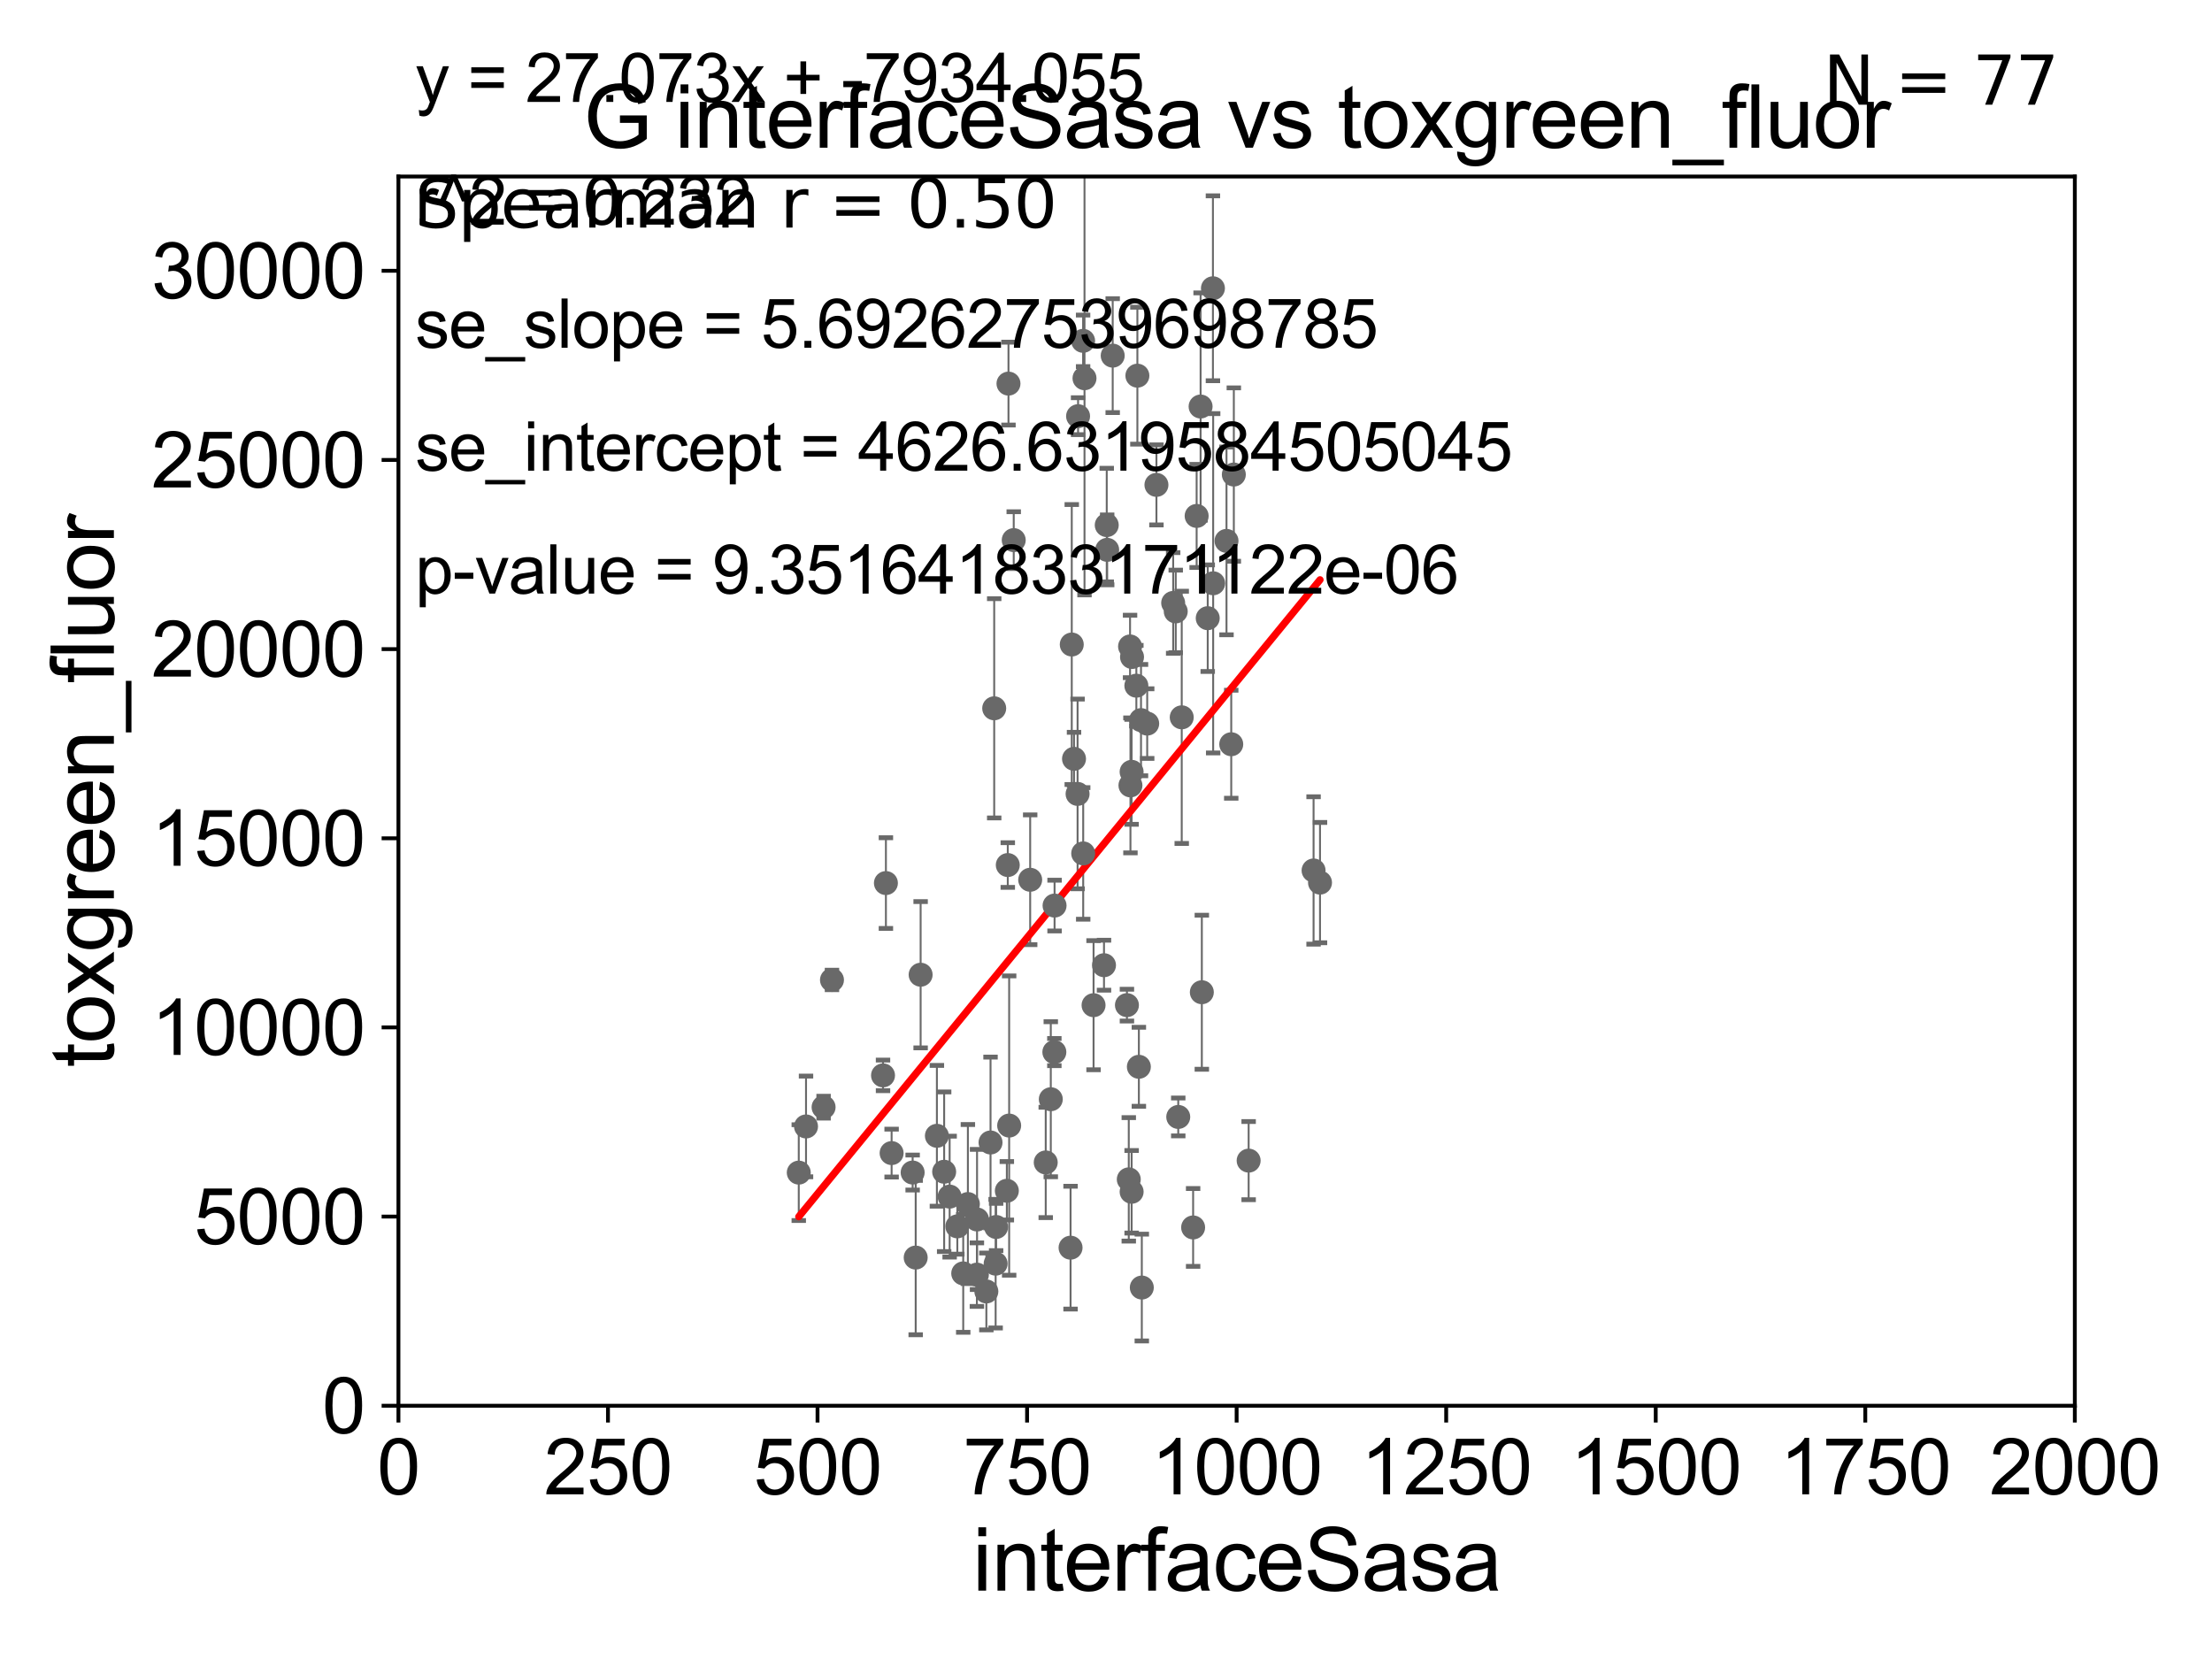 <?xml version="1.0" encoding="utf-8" standalone="no"?>
<!DOCTYPE svg PUBLIC "-//W3C//DTD SVG 1.1//EN"
  "http://www.w3.org/Graphics/SVG/1.1/DTD/svg11.dtd">
<svg xmlns:xlink="http://www.w3.org/1999/xlink" width="460.8pt" height="345.6pt" viewBox="0 0 460.8 345.6" xmlns="http://www.w3.org/2000/svg" version="1.1">
 <defs>
  <style type="text/css">*{stroke-linejoin: round; stroke-linecap: butt}</style>
 </defs>
 <g id="figure_1">
  <g id="patch_1">
   <path d="M 0 345.6 
L 460.8 345.6 
L 460.8 0 
L 0 0 
z
" style="fill: #ffffff"/>
  </g>
  <g id="axes_1">
   <g id="patch_2">
    <path d="M 83 292.84 
L 432.225 292.84 
L 432.225 36.775 
L 83 36.775 
z
" style="fill: #ffffff"/>
   </g>
   <g id="PathCollection_1">
    <defs>
     <path id="m7a6267ecbc" d="M 0 1.118 
C 0.297 1.118 0.581 1 0.791 0.791 
C 1 0.581 1.118 0.297 1.118 0 
C 1.118 -0.297 1 -0.581 0.791 -0.791 
C 0.581 -1 0.297 -1.118 0 -1.118 
C -0.297 -1.118 -0.581 -1 -0.791 -0.791 
C -1 -0.581 -1.118 -0.297 -1.118 0 
C -1.118 0.297 -1 0.581 -0.791 0.791 
C -0.581 1 -0.297 1.118 0 1.118 
z
" style="stroke: #696969"/>
    </defs>
    <g clip-path="url(#p1abf5a6c7a)">
     <use xlink:href="#m7a6267ecbc" x="252.725" y="121.509" style="fill: #696969; stroke: #696969"/>
     <use xlink:href="#m7a6267ecbc" x="225.65" y="177.783" style="fill: #696969; stroke: #696969"/>
     <use xlink:href="#m7a6267ecbc" x="166.398" y="244.277" style="fill: #696969; stroke: #696969"/>
     <use xlink:href="#m7a6267ecbc" x="250.364" y="206.701" style="fill: #696969; stroke: #696969"/>
     <use xlink:href="#m7a6267ecbc" x="205.477" y="269.033" style="fill: #696969; stroke: #696969"/>
     <use xlink:href="#m7a6267ecbc" x="248.55" y="255.698" style="fill: #696969; stroke: #696969"/>
     <use xlink:href="#m7a6267ecbc" x="245.451" y="232.681" style="fill: #696969; stroke: #696969"/>
     <use xlink:href="#m7a6267ecbc" x="191.784" y="203.052" style="fill: #696969; stroke: #696969"/>
     <use xlink:href="#m7a6267ecbc" x="235.739" y="248.27" style="fill: #696969; stroke: #696969"/>
     <use xlink:href="#m7a6267ecbc" x="237.247" y="222.232" style="fill: #696969; stroke: #696969"/>
     <use xlink:href="#m7a6267ecbc" x="184.551" y="183.96" style="fill: #696969; stroke: #696969"/>
     <use xlink:href="#m7a6267ecbc" x="235.735" y="160.788" style="fill: #696969; stroke: #696969"/>
     <use xlink:href="#m7a6267ecbc" x="171.569" y="230.647" style="fill: #696969; stroke: #696969"/>
     <use xlink:href="#m7a6267ecbc" x="274.983" y="183.863" style="fill: #696969; stroke: #696969"/>
     <use xlink:href="#m7a6267ecbc" x="210.085" y="79.913" style="fill: #696969; stroke: #696969"/>
     <use xlink:href="#m7a6267ecbc" x="235.493" y="163.613" style="fill: #696969; stroke: #696969"/>
     <use xlink:href="#m7a6267ecbc" x="207.111" y="147.554" style="fill: #696969; stroke: #696969"/>
     <use xlink:href="#m7a6267ecbc" x="236.724" y="142.84" style="fill: #696969; stroke: #696969"/>
     <use xlink:href="#m7a6267ecbc" x="255.503" y="112.679" style="fill: #696969; stroke: #696969"/>
     <use xlink:href="#m7a6267ecbc" x="273.642" y="181.333" style="fill: #696969; stroke: #696969"/>
     <use xlink:href="#m7a6267ecbc" x="235.145" y="245.681" style="fill: #696969; stroke: #696969"/>
     <use xlink:href="#m7a6267ecbc" x="260.116" y="241.779" style="fill: #696969; stroke: #696969"/>
     <use xlink:href="#m7a6267ecbc" x="218.899" y="228.989" style="fill: #696969; stroke: #696969"/>
     <use xlink:href="#m7a6267ecbc" x="223.017" y="259.913" style="fill: #696969; stroke: #696969"/>
     <use xlink:href="#m7a6267ecbc" x="234.761" y="209.388" style="fill: #696969; stroke: #696969"/>
     <use xlink:href="#m7a6267ecbc" x="190.755" y="261.975" style="fill: #696969; stroke: #696969"/>
     <use xlink:href="#m7a6267ecbc" x="201.628" y="250.824" style="fill: #696969; stroke: #696969"/>
     <use xlink:href="#m7a6267ecbc" x="197.827" y="249.277" style="fill: #696969; stroke: #696969"/>
     <use xlink:href="#m7a6267ecbc" x="185.74" y="240.209" style="fill: #696969; stroke: #696969"/>
     <use xlink:href="#m7a6267ecbc" x="203.535" y="254.037" style="fill: #696969; stroke: #696969"/>
     <use xlink:href="#m7a6267ecbc" x="183.95" y="224.022" style="fill: #696969; stroke: #696969"/>
     <use xlink:href="#m7a6267ecbc" x="206.346" y="238" style="fill: #696969; stroke: #696969"/>
     <use xlink:href="#m7a6267ecbc" x="200.657" y="265.272" style="fill: #696969; stroke: #696969"/>
     <use xlink:href="#m7a6267ecbc" x="173.315" y="204.143" style="fill: #696969; stroke: #696969"/>
     <use xlink:href="#m7a6267ecbc" x="209.744" y="248.062" style="fill: #696969; stroke: #696969"/>
     <use xlink:href="#m7a6267ecbc" x="196.685" y="244.096" style="fill: #696969; stroke: #696969"/>
     <use xlink:href="#m7a6267ecbc" x="217.845" y="242.157" style="fill: #696969; stroke: #696969"/>
     <use xlink:href="#m7a6267ecbc" x="195.173" y="236.609" style="fill: #696969; stroke: #696969"/>
     <use xlink:href="#m7a6267ecbc" x="244.393" y="125.604" style="fill: #696969; stroke: #696969"/>
     <use xlink:href="#m7a6267ecbc" x="199.43" y="255.473" style="fill: #696969; stroke: #696969"/>
     <use xlink:href="#m7a6267ecbc" x="209.94" y="180.204" style="fill: #696969; stroke: #696969"/>
     <use xlink:href="#m7a6267ecbc" x="207.511" y="255.603" style="fill: #696969; stroke: #696969"/>
     <use xlink:href="#m7a6267ecbc" x="207.41" y="263.244" style="fill: #696969; stroke: #696969"/>
     <use xlink:href="#m7a6267ecbc" x="230.645" y="114.543" style="fill: #696969; stroke: #696969"/>
     <use xlink:href="#m7a6267ecbc" x="190.121" y="244.261" style="fill: #696969; stroke: #696969"/>
     <use xlink:href="#m7a6267ecbc" x="203.504" y="265.53" style="fill: #696969; stroke: #696969"/>
     <use xlink:href="#m7a6267ecbc" x="223.738" y="158.076" style="fill: #696969; stroke: #696969"/>
     <use xlink:href="#m7a6267ecbc" x="227.808" y="209.4" style="fill: #696969; stroke: #696969"/>
     <use xlink:href="#m7a6267ecbc" x="229.984" y="201.071" style="fill: #696969; stroke: #696969"/>
     <use xlink:href="#m7a6267ecbc" x="230.555" y="109.389" style="fill: #696969; stroke: #696969"/>
     <use xlink:href="#m7a6267ecbc" x="250.106" y="84.686" style="fill: #696969; stroke: #696969"/>
     <use xlink:href="#m7a6267ecbc" x="219.641" y="219.168" style="fill: #696969; stroke: #696969"/>
     <use xlink:href="#m7a6267ecbc" x="219.685" y="188.648" style="fill: #696969; stroke: #696969"/>
     <use xlink:href="#m7a6267ecbc" x="223.268" y="134.265" style="fill: #696969; stroke: #696969"/>
     <use xlink:href="#m7a6267ecbc" x="240.907" y="101.009" style="fill: #696969; stroke: #696969"/>
     <use xlink:href="#m7a6267ecbc" x="236.938" y="78.259" style="fill: #696969; stroke: #696969"/>
     <use xlink:href="#m7a6267ecbc" x="246.177" y="149.433" style="fill: #696969; stroke: #696969"/>
     <use xlink:href="#m7a6267ecbc" x="235.411" y="134.669" style="fill: #696969; stroke: #696969"/>
     <use xlink:href="#m7a6267ecbc" x="256.49" y="155.039" style="fill: #696969; stroke: #696969"/>
     <use xlink:href="#m7a6267ecbc" x="249.283" y="107.477" style="fill: #696969; stroke: #696969"/>
     <use xlink:href="#m7a6267ecbc" x="238.983" y="150.741" style="fill: #696969; stroke: #696969"/>
     <use xlink:href="#m7a6267ecbc" x="252.676" y="60.054" style="fill: #696969; stroke: #696969"/>
     <use xlink:href="#m7a6267ecbc" x="257.029" y="98.854" style="fill: #696969; stroke: #696969"/>
     <use xlink:href="#m7a6267ecbc" x="214.605" y="183.272" style="fill: #696969; stroke: #696969"/>
     <use xlink:href="#m7a6267ecbc" x="235.821" y="136.865" style="fill: #696969; stroke: #696969"/>
     <use xlink:href="#m7a6267ecbc" x="237.693" y="150.011" style="fill: #696969; stroke: #696969"/>
     <use xlink:href="#m7a6267ecbc" x="167.909" y="234.659" style="fill: #696969; stroke: #696969"/>
     <use xlink:href="#m7a6267ecbc" x="224.48" y="165.387" style="fill: #696969; stroke: #696969"/>
     <use xlink:href="#m7a6267ecbc" x="224.583" y="86.698" style="fill: #696969; stroke: #696969"/>
     <use xlink:href="#m7a6267ecbc" x="225.922" y="78.794" style="fill: #696969; stroke: #696969"/>
     <use xlink:href="#m7a6267ecbc" x="231.796" y="74.086" style="fill: #696969; stroke: #696969"/>
     <use xlink:href="#m7a6267ecbc" x="210.226" y="234.475" style="fill: #696969; stroke: #696969"/>
     <use xlink:href="#m7a6267ecbc" x="211.178" y="112.516" style="fill: #696969; stroke: #696969"/>
     <use xlink:href="#m7a6267ecbc" x="251.592" y="128.779" style="fill: #696969; stroke: #696969"/>
     <use xlink:href="#m7a6267ecbc" x="237.86" y="268.22" style="fill: #696969; stroke: #696969"/>
     <use xlink:href="#m7a6267ecbc" x="225.63" y="71.003" style="fill: #696969; stroke: #696969"/>
     <use xlink:href="#m7a6267ecbc" x="244.929" y="127.368" style="fill: #696969; stroke: #696969"/>
    </g>
   </g>
   <g id="matplotlib.axis_1">
    <g id="xtick_1">
     <g id="line2d_1">
      <defs>
       <path id="m18d9ce6a37" d="M 0 0 
L 0 3.5 
" style="stroke: #000000; stroke-width: 0.8"/>
      </defs>
      <g>
       <use xlink:href="#m18d9ce6a37" x="83" y="292.84" style="stroke: #000000; stroke-width: 0.8"/>
      </g>
     </g>
     <g id="text_1">
      <!-- 0 -->
      <g transform="translate(78.551 311.293)scale(0.16 -0.16)">
       <defs>
        <path id="ArialMT-30" d="M 266 2259 
Q 266 3072 433 3567 
Q 600 4063 929 4331 
Q 1259 4600 1759 4600 
Q 2128 4600 2406 4451 
Q 2684 4303 2865 4023 
Q 3047 3744 3150 3342 
Q 3253 2941 3253 2259 
Q 3253 1453 3087 958 
Q 2922 463 2592 192 
Q 2263 -78 1759 -78 
Q 1097 -78 719 397 
Q 266 969 266 2259 
z
M 844 2259 
Q 844 1131 1108 757 
Q 1372 384 1759 384 
Q 2147 384 2411 759 
Q 2675 1134 2675 2259 
Q 2675 3391 2411 3762 
Q 2147 4134 1753 4134 
Q 1366 4134 1134 3806 
Q 844 3388 844 2259 
z
" transform="scale(0.016)"/>
       </defs>
       <use xlink:href="#ArialMT-30"/>
      </g>
     </g>
    </g>
    <g id="xtick_2">
     <g id="line2d_2">
      <g>
       <use xlink:href="#m18d9ce6a37" x="126.653" y="292.84" style="stroke: #000000; stroke-width: 0.8"/>
      </g>
     </g>
     <g id="text_2">
      <!-- 250 -->
      <g transform="translate(113.307 311.293)scale(0.16 -0.16)">
       <defs>
        <path id="ArialMT-32" d="M 3222 541 
L 3222 0 
L 194 0 
Q 188 203 259 391 
Q 375 700 629 1000 
Q 884 1300 1366 1694 
Q 2113 2306 2375 2664 
Q 2638 3022 2638 3341 
Q 2638 3675 2398 3904 
Q 2159 4134 1775 4134 
Q 1369 4134 1125 3890 
Q 881 3647 878 3216 
L 300 3275 
Q 359 3922 746 4261 
Q 1134 4600 1788 4600 
Q 2447 4600 2831 4234 
Q 3216 3869 3216 3328 
Q 3216 3053 3103 2787 
Q 2991 2522 2730 2228 
Q 2469 1934 1863 1422 
Q 1356 997 1212 845 
Q 1069 694 975 541 
L 3222 541 
z
" transform="scale(0.016)"/>
        <path id="ArialMT-35" d="M 266 1200 
L 856 1250 
Q 922 819 1161 601 
Q 1400 384 1738 384 
Q 2144 384 2425 690 
Q 2706 997 2706 1503 
Q 2706 1984 2436 2262 
Q 2166 2541 1728 2541 
Q 1456 2541 1237 2417 
Q 1019 2294 894 2097 
L 366 2166 
L 809 4519 
L 3088 4519 
L 3088 3981 
L 1259 3981 
L 1013 2750 
Q 1425 3038 1878 3038 
Q 2478 3038 2890 2622 
Q 3303 2206 3303 1553 
Q 3303 931 2941 478 
Q 2500 -78 1738 -78 
Q 1113 -78 717 272 
Q 322 622 266 1200 
z
" transform="scale(0.016)"/>
       </defs>
       <use xlink:href="#ArialMT-32"/>
       <use xlink:href="#ArialMT-35" x="55.615"/>
       <use xlink:href="#ArialMT-30" x="111.23"/>
      </g>
     </g>
    </g>
    <g id="xtick_3">
     <g id="line2d_3">
      <g>
       <use xlink:href="#m18d9ce6a37" x="170.306" y="292.84" style="stroke: #000000; stroke-width: 0.8"/>
      </g>
     </g>
     <g id="text_3">
      <!-- 500 -->
      <g transform="translate(156.96 311.293)scale(0.16 -0.16)">
       <use xlink:href="#ArialMT-35"/>
       <use xlink:href="#ArialMT-30" x="55.615"/>
       <use xlink:href="#ArialMT-30" x="111.23"/>
      </g>
     </g>
    </g>
    <g id="xtick_4">
     <g id="line2d_4">
      <g>
       <use xlink:href="#m18d9ce6a37" x="213.959" y="292.84" style="stroke: #000000; stroke-width: 0.8"/>
      </g>
     </g>
     <g id="text_4">
      <!-- 750 -->
      <g transform="translate(200.613 311.293)scale(0.16 -0.16)">
       <defs>
        <path id="ArialMT-37" d="M 303 3981 
L 303 4522 
L 3269 4522 
L 3269 4084 
Q 2831 3619 2401 2847 
Q 1972 2075 1738 1259 
Q 1569 684 1522 0 
L 944 0 
Q 953 541 1156 1306 
Q 1359 2072 1739 2783 
Q 2119 3494 2547 3981 
L 303 3981 
z
" transform="scale(0.016)"/>
       </defs>
       <use xlink:href="#ArialMT-37"/>
       <use xlink:href="#ArialMT-35" x="55.615"/>
       <use xlink:href="#ArialMT-30" x="111.23"/>
      </g>
     </g>
    </g>
    <g id="xtick_5">
     <g id="line2d_5">
      <g>
       <use xlink:href="#m18d9ce6a37" x="257.613" y="292.84" style="stroke: #000000; stroke-width: 0.8"/>
      </g>
     </g>
     <g id="text_5">
      <!-- 1000 -->
      <g transform="translate(239.817 311.293)scale(0.16 -0.16)">
       <defs>
        <path id="ArialMT-31" d="M 2384 0 
L 1822 0 
L 1822 3584 
Q 1619 3391 1289 3197 
Q 959 3003 697 2906 
L 697 3450 
Q 1169 3672 1522 3987 
Q 1875 4303 2022 4600 
L 2384 4600 
L 2384 0 
z
" transform="scale(0.016)"/>
       </defs>
       <use xlink:href="#ArialMT-31"/>
       <use xlink:href="#ArialMT-30" x="55.615"/>
       <use xlink:href="#ArialMT-30" x="111.23"/>
       <use xlink:href="#ArialMT-30" x="166.846"/>
      </g>
     </g>
    </g>
    <g id="xtick_6">
     <g id="line2d_6">
      <g>
       <use xlink:href="#m18d9ce6a37" x="301.266" y="292.84" style="stroke: #000000; stroke-width: 0.8"/>
      </g>
     </g>
     <g id="text_6">
      <!-- 1250 -->
      <g transform="translate(283.471 311.293)scale(0.16 -0.16)">
       <use xlink:href="#ArialMT-31"/>
       <use xlink:href="#ArialMT-32" x="55.615"/>
       <use xlink:href="#ArialMT-35" x="111.23"/>
       <use xlink:href="#ArialMT-30" x="166.846"/>
      </g>
     </g>
    </g>
    <g id="xtick_7">
     <g id="line2d_7">
      <g>
       <use xlink:href="#m18d9ce6a37" x="344.919" y="292.84" style="stroke: #000000; stroke-width: 0.8"/>
      </g>
     </g>
     <g id="text_7">
      <!-- 1500 -->
      <g transform="translate(327.124 311.293)scale(0.16 -0.16)">
       <use xlink:href="#ArialMT-31"/>
       <use xlink:href="#ArialMT-35" x="55.615"/>
       <use xlink:href="#ArialMT-30" x="111.23"/>
       <use xlink:href="#ArialMT-30" x="166.846"/>
      </g>
     </g>
    </g>
    <g id="xtick_8">
     <g id="line2d_8">
      <g>
       <use xlink:href="#m18d9ce6a37" x="388.572" y="292.84" style="stroke: #000000; stroke-width: 0.8"/>
      </g>
     </g>
     <g id="text_8">
      <!-- 1750 -->
      <g transform="translate(370.777 311.293)scale(0.16 -0.16)">
       <use xlink:href="#ArialMT-31"/>
       <use xlink:href="#ArialMT-37" x="55.615"/>
       <use xlink:href="#ArialMT-35" x="111.23"/>
       <use xlink:href="#ArialMT-30" x="166.846"/>
      </g>
     </g>
    </g>
    <g id="xtick_9">
     <g id="line2d_9">
      <g>
       <use xlink:href="#m18d9ce6a37" x="432.225" y="292.84" style="stroke: #000000; stroke-width: 0.8"/>
      </g>
     </g>
     <g id="text_9">
      <!-- 2000 -->
      <g transform="translate(414.43 311.293)scale(0.16 -0.16)">
       <use xlink:href="#ArialMT-32"/>
       <use xlink:href="#ArialMT-30" x="55.615"/>
       <use xlink:href="#ArialMT-30" x="111.23"/>
       <use xlink:href="#ArialMT-30" x="166.846"/>
      </g>
     </g>
    </g>
    <g id="text_10">
     <!-- interfaceSasa -->
     <g transform="translate(202.583 331.357)scale(0.18 -0.18)">
      <defs>
       <path id="ArialMT-69" d="M 425 3934 
L 425 4581 
L 988 4581 
L 988 3934 
L 425 3934 
z
M 425 0 
L 425 3319 
L 988 3319 
L 988 0 
L 425 0 
z
" transform="scale(0.016)"/>
       <path id="ArialMT-6e" d="M 422 0 
L 422 3319 
L 928 3319 
L 928 2847 
Q 1294 3394 1984 3394 
Q 2284 3394 2536 3286 
Q 2788 3178 2913 3003 
Q 3038 2828 3088 2588 
Q 3119 2431 3119 2041 
L 3119 0 
L 2556 0 
L 2556 2019 
Q 2556 2363 2490 2533 
Q 2425 2703 2258 2804 
Q 2091 2906 1866 2906 
Q 1506 2906 1245 2678 
Q 984 2450 984 1813 
L 984 0 
L 422 0 
z
" transform="scale(0.016)"/>
       <path id="ArialMT-74" d="M 1650 503 
L 1731 6 
Q 1494 -44 1306 -44 
Q 1000 -44 831 53 
Q 663 150 594 308 
Q 525 466 525 972 
L 525 2881 
L 113 2881 
L 113 3319 
L 525 3319 
L 525 4141 
L 1084 4478 
L 1084 3319 
L 1650 3319 
L 1650 2881 
L 1084 2881 
L 1084 941 
Q 1084 700 1114 631 
Q 1144 563 1211 522 
Q 1278 481 1403 481 
Q 1497 481 1650 503 
z
" transform="scale(0.016)"/>
       <path id="ArialMT-65" d="M 2694 1069 
L 3275 997 
Q 3138 488 2766 206 
Q 2394 -75 1816 -75 
Q 1088 -75 661 373 
Q 234 822 234 1631 
Q 234 2469 665 2931 
Q 1097 3394 1784 3394 
Q 2450 3394 2872 2941 
Q 3294 2488 3294 1666 
Q 3294 1616 3291 1516 
L 816 1516 
Q 847 969 1125 678 
Q 1403 388 1819 388 
Q 2128 388 2347 550 
Q 2566 713 2694 1069 
z
M 847 1978 
L 2700 1978 
Q 2663 2397 2488 2606 
Q 2219 2931 1791 2931 
Q 1403 2931 1139 2672 
Q 875 2413 847 1978 
z
" transform="scale(0.016)"/>
       <path id="ArialMT-72" d="M 416 0 
L 416 3319 
L 922 3319 
L 922 2816 
Q 1116 3169 1280 3281 
Q 1444 3394 1641 3394 
Q 1925 3394 2219 3213 
L 2025 2691 
Q 1819 2813 1613 2813 
Q 1428 2813 1281 2702 
Q 1134 2591 1072 2394 
Q 978 2094 978 1738 
L 978 0 
L 416 0 
z
" transform="scale(0.016)"/>
       <path id="ArialMT-66" d="M 556 0 
L 556 2881 
L 59 2881 
L 59 3319 
L 556 3319 
L 556 3672 
Q 556 4006 616 4169 
Q 697 4388 901 4523 
Q 1106 4659 1475 4659 
Q 1713 4659 2000 4603 
L 1916 4113 
Q 1741 4144 1584 4144 
Q 1328 4144 1222 4034 
Q 1116 3925 1116 3625 
L 1116 3319 
L 1763 3319 
L 1763 2881 
L 1116 2881 
L 1116 0 
L 556 0 
z
" transform="scale(0.016)"/>
       <path id="ArialMT-61" d="M 2588 409 
Q 2275 144 1986 34 
Q 1697 -75 1366 -75 
Q 819 -75 525 192 
Q 231 459 231 875 
Q 231 1119 342 1320 
Q 453 1522 633 1644 
Q 813 1766 1038 1828 
Q 1203 1872 1538 1913 
Q 2219 1994 2541 2106 
Q 2544 2222 2544 2253 
Q 2544 2597 2384 2738 
Q 2169 2928 1744 2928 
Q 1347 2928 1158 2789 
Q 969 2650 878 2297 
L 328 2372 
Q 403 2725 575 2942 
Q 747 3159 1072 3276 
Q 1397 3394 1825 3394 
Q 2250 3394 2515 3294 
Q 2781 3194 2906 3042 
Q 3031 2891 3081 2659 
Q 3109 2516 3109 2141 
L 3109 1391 
Q 3109 606 3145 398 
Q 3181 191 3288 0 
L 2700 0 
Q 2613 175 2588 409 
z
M 2541 1666 
Q 2234 1541 1622 1453 
Q 1275 1403 1131 1340 
Q 988 1278 909 1158 
Q 831 1038 831 891 
Q 831 666 1001 516 
Q 1172 366 1500 366 
Q 1825 366 2078 508 
Q 2331 650 2450 897 
Q 2541 1088 2541 1459 
L 2541 1666 
z
" transform="scale(0.016)"/>
       <path id="ArialMT-63" d="M 2588 1216 
L 3141 1144 
Q 3050 572 2676 248 
Q 2303 -75 1759 -75 
Q 1078 -75 664 370 
Q 250 816 250 1647 
Q 250 2184 428 2587 
Q 606 2991 970 3192 
Q 1334 3394 1763 3394 
Q 2303 3394 2647 3120 
Q 2991 2847 3088 2344 
L 2541 2259 
Q 2463 2594 2264 2762 
Q 2066 2931 1784 2931 
Q 1359 2931 1093 2626 
Q 828 2322 828 1663 
Q 828 994 1084 691 
Q 1341 388 1753 388 
Q 2084 388 2306 591 
Q 2528 794 2588 1216 
z
" transform="scale(0.016)"/>
       <path id="ArialMT-53" d="M 288 1472 
L 859 1522 
Q 900 1178 1048 958 
Q 1197 738 1509 602 
Q 1822 466 2213 466 
Q 2559 466 2825 569 
Q 3091 672 3220 851 
Q 3350 1031 3350 1244 
Q 3350 1459 3225 1620 
Q 3100 1781 2813 1891 
Q 2628 1963 1997 2114 
Q 1366 2266 1113 2400 
Q 784 2572 623 2826 
Q 463 3081 463 3397 
Q 463 3744 659 4045 
Q 856 4347 1234 4503 
Q 1613 4659 2075 4659 
Q 2584 4659 2973 4495 
Q 3363 4331 3572 4012 
Q 3781 3694 3797 3291 
L 3216 3247 
Q 3169 3681 2898 3903 
Q 2628 4125 2100 4125 
Q 1550 4125 1298 3923 
Q 1047 3722 1047 3438 
Q 1047 3191 1225 3031 
Q 1400 2872 2139 2705 
Q 2878 2538 3153 2413 
Q 3553 2228 3743 1945 
Q 3934 1663 3934 1294 
Q 3934 928 3725 604 
Q 3516 281 3123 101 
Q 2731 -78 2241 -78 
Q 1619 -78 1198 103 
Q 778 284 539 648 
Q 300 1013 288 1472 
z
" transform="scale(0.016)"/>
       <path id="ArialMT-73" d="M 197 991 
L 753 1078 
Q 800 744 1014 566 
Q 1228 388 1613 388 
Q 2000 388 2187 545 
Q 2375 703 2375 916 
Q 2375 1106 2209 1216 
Q 2094 1291 1634 1406 
Q 1016 1563 777 1677 
Q 538 1791 414 1992 
Q 291 2194 291 2438 
Q 291 2659 392 2848 
Q 494 3038 669 3163 
Q 800 3259 1026 3326 
Q 1253 3394 1513 3394 
Q 1903 3394 2198 3281 
Q 2494 3169 2634 2976 
Q 2775 2784 2828 2463 
L 2278 2388 
Q 2241 2644 2061 2787 
Q 1881 2931 1553 2931 
Q 1166 2931 1000 2803 
Q 834 2675 834 2503 
Q 834 2394 903 2306 
Q 972 2216 1119 2156 
Q 1203 2125 1616 2013 
Q 2213 1853 2448 1751 
Q 2684 1650 2818 1456 
Q 2953 1263 2953 975 
Q 2953 694 2789 445 
Q 2625 197 2315 61 
Q 2006 -75 1616 -75 
Q 969 -75 630 194 
Q 291 463 197 991 
z
" transform="scale(0.016)"/>
      </defs>
      <use xlink:href="#ArialMT-69"/>
      <use xlink:href="#ArialMT-6e" x="22.217"/>
      <use xlink:href="#ArialMT-74" x="77.832"/>
      <use xlink:href="#ArialMT-65" x="105.615"/>
      <use xlink:href="#ArialMT-72" x="161.23"/>
      <use xlink:href="#ArialMT-66" x="194.531"/>
      <use xlink:href="#ArialMT-61" x="222.314"/>
      <use xlink:href="#ArialMT-63" x="277.93"/>
      <use xlink:href="#ArialMT-65" x="327.93"/>
      <use xlink:href="#ArialMT-53" x="383.545"/>
      <use xlink:href="#ArialMT-61" x="450.244"/>
      <use xlink:href="#ArialMT-73" x="505.859"/>
      <use xlink:href="#ArialMT-61" x="555.859"/>
     </g>
    </g>
   </g>
   <g id="matplotlib.axis_2">
    <g id="ytick_1">
     <g id="line2d_10">
      <defs>
       <path id="mae5335a6a1" d="M 0 0 
L -3.5 0 
" style="stroke: #000000; stroke-width: 0.8"/>
      </defs>
      <g>
       <use xlink:href="#mae5335a6a1" x="83" y="292.84" style="stroke: #000000; stroke-width: 0.8"/>
      </g>
     </g>
     <g id="text_11">
      <!-- 0 -->
      <g transform="translate(67.103 298.566)scale(0.16 -0.16)">
       <use xlink:href="#ArialMT-30"/>
      </g>
     </g>
    </g>
    <g id="ytick_2">
     <g id="line2d_11">
      <g>
       <use xlink:href="#mae5335a6a1" x="83" y="253.435" style="stroke: #000000; stroke-width: 0.8"/>
      </g>
     </g>
     <g id="text_12">
      <!-- 5000 -->
      <g transform="translate(40.41 259.162)scale(0.16 -0.16)">
       <use xlink:href="#ArialMT-35"/>
       <use xlink:href="#ArialMT-30" x="55.615"/>
       <use xlink:href="#ArialMT-30" x="111.23"/>
       <use xlink:href="#ArialMT-30" x="166.846"/>
      </g>
     </g>
    </g>
    <g id="ytick_3">
     <g id="line2d_12">
      <g>
       <use xlink:href="#mae5335a6a1" x="83" y="214.031" style="stroke: #000000; stroke-width: 0.8"/>
      </g>
     </g>
     <g id="text_13">
      <!-- 10000 -->
      <g transform="translate(31.512 219.757)scale(0.16 -0.16)">
       <use xlink:href="#ArialMT-31"/>
       <use xlink:href="#ArialMT-30" x="55.615"/>
       <use xlink:href="#ArialMT-30" x="111.23"/>
       <use xlink:href="#ArialMT-30" x="166.846"/>
       <use xlink:href="#ArialMT-30" x="222.461"/>
      </g>
     </g>
    </g>
    <g id="ytick_4">
     <g id="line2d_13">
      <g>
       <use xlink:href="#mae5335a6a1" x="83" y="174.626" style="stroke: #000000; stroke-width: 0.8"/>
      </g>
     </g>
     <g id="text_14">
      <!-- 15000 -->
      <g transform="translate(31.512 180.352)scale(0.16 -0.16)">
       <use xlink:href="#ArialMT-31"/>
       <use xlink:href="#ArialMT-35" x="55.615"/>
       <use xlink:href="#ArialMT-30" x="111.23"/>
       <use xlink:href="#ArialMT-30" x="166.846"/>
       <use xlink:href="#ArialMT-30" x="222.461"/>
      </g>
     </g>
    </g>
    <g id="ytick_5">
     <g id="line2d_14">
      <g>
       <use xlink:href="#mae5335a6a1" x="83" y="135.221" style="stroke: #000000; stroke-width: 0.8"/>
      </g>
     </g>
     <g id="text_15">
      <!-- 20000 -->
      <g transform="translate(31.512 140.948)scale(0.16 -0.16)">
       <use xlink:href="#ArialMT-32"/>
       <use xlink:href="#ArialMT-30" x="55.615"/>
       <use xlink:href="#ArialMT-30" x="111.23"/>
       <use xlink:href="#ArialMT-30" x="166.846"/>
       <use xlink:href="#ArialMT-30" x="222.461"/>
      </g>
     </g>
    </g>
    <g id="ytick_6">
     <g id="line2d_15">
      <g>
       <use xlink:href="#mae5335a6a1" x="83" y="95.817" style="stroke: #000000; stroke-width: 0.8"/>
      </g>
     </g>
     <g id="text_16">
      <!-- 25000 -->
      <g transform="translate(31.512 101.543)scale(0.16 -0.16)">
       <use xlink:href="#ArialMT-32"/>
       <use xlink:href="#ArialMT-35" x="55.615"/>
       <use xlink:href="#ArialMT-30" x="111.23"/>
       <use xlink:href="#ArialMT-30" x="166.846"/>
       <use xlink:href="#ArialMT-30" x="222.461"/>
      </g>
     </g>
    </g>
    <g id="ytick_7">
     <g id="line2d_16">
      <g>
       <use xlink:href="#mae5335a6a1" x="83" y="56.412" style="stroke: #000000; stroke-width: 0.8"/>
      </g>
     </g>
     <g id="text_17">
      <!-- 30000 -->
      <g transform="translate(31.512 62.138)scale(0.16 -0.16)">
       <defs>
        <path id="ArialMT-33" d="M 269 1209 
L 831 1284 
Q 928 806 1161 595 
Q 1394 384 1728 384 
Q 2125 384 2398 659 
Q 2672 934 2672 1341 
Q 2672 1728 2419 1979 
Q 2166 2231 1775 2231 
Q 1616 2231 1378 2169 
L 1441 2663 
Q 1497 2656 1531 2656 
Q 1891 2656 2178 2843 
Q 2466 3031 2466 3422 
Q 2466 3731 2256 3934 
Q 2047 4138 1716 4138 
Q 1388 4138 1169 3931 
Q 950 3725 888 3313 
L 325 3413 
Q 428 3978 793 4289 
Q 1159 4600 1703 4600 
Q 2078 4600 2393 4439 
Q 2709 4278 2876 4000 
Q 3044 3722 3044 3409 
Q 3044 3113 2884 2869 
Q 2725 2625 2413 2481 
Q 2819 2388 3044 2092 
Q 3269 1797 3269 1353 
Q 3269 753 2831 336 
Q 2394 -81 1725 -81 
Q 1122 -81 723 278 
Q 325 638 269 1209 
z
" transform="scale(0.016)"/>
       </defs>
       <use xlink:href="#ArialMT-33"/>
       <use xlink:href="#ArialMT-30" x="55.615"/>
       <use xlink:href="#ArialMT-30" x="111.23"/>
       <use xlink:href="#ArialMT-30" x="166.846"/>
       <use xlink:href="#ArialMT-30" x="222.461"/>
      </g>
     </g>
    </g>
    <g id="text_18">
     <!-- toxgreen_fluor -->
     <g transform="translate(23.724 222.34)rotate(-90)scale(0.18 -0.18)">
      <defs>
       <path id="ArialMT-6f" d="M 213 1659 
Q 213 2581 725 3025 
Q 1153 3394 1769 3394 
Q 2453 3394 2887 2945 
Q 3322 2497 3322 1706 
Q 3322 1066 3130 698 
Q 2938 331 2570 128 
Q 2203 -75 1769 -75 
Q 1072 -75 642 372 
Q 213 819 213 1659 
z
M 791 1659 
Q 791 1022 1069 705 
Q 1347 388 1769 388 
Q 2188 388 2466 706 
Q 2744 1025 2744 1678 
Q 2744 2294 2464 2611 
Q 2184 2928 1769 2928 
Q 1347 2928 1069 2612 
Q 791 2297 791 1659 
z
" transform="scale(0.016)"/>
       <path id="ArialMT-78" d="M 47 0 
L 1259 1725 
L 138 3319 
L 841 3319 
L 1350 2541 
Q 1494 2319 1581 2169 
Q 1719 2375 1834 2534 
L 2394 3319 
L 3066 3319 
L 1919 1756 
L 3153 0 
L 2463 0 
L 1781 1031 
L 1600 1309 
L 728 0 
L 47 0 
z
" transform="scale(0.016)"/>
       <path id="ArialMT-67" d="M 319 -275 
L 866 -356 
Q 900 -609 1056 -725 
Q 1266 -881 1628 -881 
Q 2019 -881 2231 -725 
Q 2444 -569 2519 -288 
Q 2563 -116 2559 434 
Q 2191 0 1641 0 
Q 956 0 581 494 
Q 206 988 206 1678 
Q 206 2153 378 2554 
Q 550 2956 876 3175 
Q 1203 3394 1644 3394 
Q 2231 3394 2613 2919 
L 2613 3319 
L 3131 3319 
L 3131 450 
Q 3131 -325 2973 -648 
Q 2816 -972 2473 -1159 
Q 2131 -1347 1631 -1347 
Q 1038 -1347 672 -1080 
Q 306 -813 319 -275 
z
M 784 1719 
Q 784 1066 1043 766 
Q 1303 466 1694 466 
Q 2081 466 2343 764 
Q 2606 1063 2606 1700 
Q 2606 2309 2336 2618 
Q 2066 2928 1684 2928 
Q 1309 2928 1046 2623 
Q 784 2319 784 1719 
z
" transform="scale(0.016)"/>
       <path id="ArialMT-5f" d="M -97 -1272 
L -97 -866 
L 3631 -866 
L 3631 -1272 
L -97 -1272 
z
" transform="scale(0.016)"/>
       <path id="ArialMT-6c" d="M 409 0 
L 409 4581 
L 972 4581 
L 972 0 
L 409 0 
z
" transform="scale(0.016)"/>
       <path id="ArialMT-75" d="M 2597 0 
L 2597 488 
Q 2209 -75 1544 -75 
Q 1250 -75 995 37 
Q 741 150 617 320 
Q 494 491 444 738 
Q 409 903 409 1263 
L 409 3319 
L 972 3319 
L 972 1478 
Q 972 1038 1006 884 
Q 1059 663 1231 536 
Q 1403 409 1656 409 
Q 1909 409 2131 539 
Q 2353 669 2445 892 
Q 2538 1116 2538 1541 
L 2538 3319 
L 3100 3319 
L 3100 0 
L 2597 0 
z
" transform="scale(0.016)"/>
      </defs>
      <use xlink:href="#ArialMT-74"/>
      <use xlink:href="#ArialMT-6f" x="27.783"/>
      <use xlink:href="#ArialMT-78" x="83.398"/>
      <use xlink:href="#ArialMT-67" x="133.398"/>
      <use xlink:href="#ArialMT-72" x="189.014"/>
      <use xlink:href="#ArialMT-65" x="222.314"/>
      <use xlink:href="#ArialMT-65" x="277.93"/>
      <use xlink:href="#ArialMT-6e" x="333.545"/>
      <use xlink:href="#ArialMT-5f" x="389.16"/>
      <use xlink:href="#ArialMT-66" x="444.775"/>
      <use xlink:href="#ArialMT-6c" x="472.559"/>
      <use xlink:href="#ArialMT-75" x="494.775"/>
      <use xlink:href="#ArialMT-6f" x="550.391"/>
      <use xlink:href="#ArialMT-72" x="606.006"/>
     </g>
    </g>
   </g>
   <g id="LineCollection_1">
    <path d="M 252.725 156.853 
L 252.725 86.165 
" clip-path="url(#p1abf5a6c7a)" style="fill: none; stroke: #696969; stroke-width: 0.4"/>
    <path d="M 225.65 191.488 
L 225.65 164.077 
" clip-path="url(#p1abf5a6c7a)" style="fill: none; stroke: #696969; stroke-width: 0.4"/>
    <path d="M 166.398 254.255 
L 166.398 234.299 
" clip-path="url(#p1abf5a6c7a)" style="fill: none; stroke: #696969; stroke-width: 0.4"/>
    <path d="M 250.364 222.743 
L 250.364 190.658 
" clip-path="url(#p1abf5a6c7a)" style="fill: none; stroke: #696969; stroke-width: 0.4"/>
    <path d="M 205.477 277.041 
L 205.477 261.025 
" clip-path="url(#p1abf5a6c7a)" style="fill: none; stroke: #696969; stroke-width: 0.4"/>
    <path d="M 248.55 263.806 
L 248.55 247.59 
" clip-path="url(#p1abf5a6c7a)" style="fill: none; stroke: #696969; stroke-width: 0.4"/>
    <path d="M 245.451 236.627 
L 245.451 228.734 
" clip-path="url(#p1abf5a6c7a)" style="fill: none; stroke: #696969; stroke-width: 0.4"/>
    <path d="M 191.784 218.291 
L 191.784 187.812 
" clip-path="url(#p1abf5a6c7a)" style="fill: none; stroke: #696969; stroke-width: 0.4"/>
    <path d="M 235.739 256.868 
L 235.739 239.671 
" clip-path="url(#p1abf5a6c7a)" style="fill: none; stroke: #696969; stroke-width: 0.4"/>
    <path d="M 237.247 230.461 
L 237.247 214.002 
" clip-path="url(#p1abf5a6c7a)" style="fill: none; stroke: #696969; stroke-width: 0.4"/>
    <path d="M 184.551 193.404 
L 184.551 174.516 
" clip-path="url(#p1abf5a6c7a)" style="fill: none; stroke: #696969; stroke-width: 0.4"/>
    <path d="M 235.735 171.716 
L 235.735 149.86 
" clip-path="url(#p1abf5a6c7a)" style="fill: none; stroke: #696969; stroke-width: 0.4"/>
    <path d="M 171.569 232.928 
L 171.569 228.365 
" clip-path="url(#p1abf5a6c7a)" style="fill: none; stroke: #696969; stroke-width: 0.4"/>
    <path d="M 274.983 196.395 
L 274.983 171.332 
" clip-path="url(#p1abf5a6c7a)" style="fill: none; stroke: #696969; stroke-width: 0.4"/>
    <path d="M 210.085 88.543 
L 210.085 71.283 
" clip-path="url(#p1abf5a6c7a)" style="fill: none; stroke: #696969; stroke-width: 0.4"/>
    <path d="M 235.493 177.668 
L 235.493 149.557 
" clip-path="url(#p1abf5a6c7a)" style="fill: none; stroke: #696969; stroke-width: 0.4"/>
    <path d="M 207.111 170.389 
L 207.111 124.719 
" clip-path="url(#p1abf5a6c7a)" style="fill: none; stroke: #696969; stroke-width: 0.4"/>
    <path d="M 236.724 151.238 
L 236.724 134.442 
" clip-path="url(#p1abf5a6c7a)" style="fill: none; stroke: #696969; stroke-width: 0.4"/>
    <path d="M 255.503 132.241 
L 255.503 93.117 
" clip-path="url(#p1abf5a6c7a)" style="fill: none; stroke: #696969; stroke-width: 0.4"/>
    <path d="M 273.642 196.682 
L 273.642 165.984 
" clip-path="url(#p1abf5a6c7a)" style="fill: none; stroke: #696969; stroke-width: 0.4"/>
    <path d="M 235.145 258.54 
L 235.145 232.821 
" clip-path="url(#p1abf5a6c7a)" style="fill: none; stroke: #696969; stroke-width: 0.4"/>
    <path d="M 260.116 249.921 
L 260.116 233.637 
" clip-path="url(#p1abf5a6c7a)" style="fill: none; stroke: #696969; stroke-width: 0.4"/>
    <path d="M 218.899 245.137 
L 218.899 212.84 
" clip-path="url(#p1abf5a6c7a)" style="fill: none; stroke: #696969; stroke-width: 0.4"/>
    <path d="M 223.017 272.705 
L 223.017 247.12 
" clip-path="url(#p1abf5a6c7a)" style="fill: none; stroke: #696969; stroke-width: 0.4"/>
    <path d="M 234.761 212.701 
L 234.761 206.076 
" clip-path="url(#p1abf5a6c7a)" style="fill: none; stroke: #696969; stroke-width: 0.4"/>
    <path d="M 190.755 278.053 
L 190.755 245.896 
" clip-path="url(#p1abf5a6c7a)" style="fill: none; stroke: #696969; stroke-width: 0.4"/>
    <path d="M 201.628 267.388 
L 201.628 234.26 
" clip-path="url(#p1abf5a6c7a)" style="fill: none; stroke: #696969; stroke-width: 0.4"/>
    <path d="M 197.827 261.868 
L 197.827 236.686 
" clip-path="url(#p1abf5a6c7a)" style="fill: none; stroke: #696969; stroke-width: 0.4"/>
    <path d="M 185.74 245.196 
L 185.74 235.223 
" clip-path="url(#p1abf5a6c7a)" style="fill: none; stroke: #696969; stroke-width: 0.4"/>
    <path d="M 203.535 268.638 
L 203.535 239.436 
" clip-path="url(#p1abf5a6c7a)" style="fill: none; stroke: #696969; stroke-width: 0.4"/>
    <path d="M 183.95 227.21 
L 183.95 220.833 
" clip-path="url(#p1abf5a6c7a)" style="fill: none; stroke: #696969; stroke-width: 0.4"/>
    <path d="M 206.346 255.789 
L 206.346 220.212 
" clip-path="url(#p1abf5a6c7a)" style="fill: none; stroke: #696969; stroke-width: 0.4"/>
    <path d="M 200.657 277.542 
L 200.657 253.001 
" clip-path="url(#p1abf5a6c7a)" style="fill: none; stroke: #696969; stroke-width: 0.4"/>
    <path d="M 173.315 206.174 
L 173.315 202.111 
" clip-path="url(#p1abf5a6c7a)" style="fill: none; stroke: #696969; stroke-width: 0.4"/>
    <path d="M 209.744 254.149 
L 209.744 241.976 
" clip-path="url(#p1abf5a6c7a)" style="fill: none; stroke: #696969; stroke-width: 0.4"/>
    <path d="M 196.685 260.72 
L 196.685 227.471 
" clip-path="url(#p1abf5a6c7a)" style="fill: none; stroke: #696969; stroke-width: 0.4"/>
    <path d="M 217.845 253.647 
L 217.845 230.666 
" clip-path="url(#p1abf5a6c7a)" style="fill: none; stroke: #696969; stroke-width: 0.4"/>
    <path d="M 195.173 251.274 
L 195.173 221.944 
" clip-path="url(#p1abf5a6c7a)" style="fill: none; stroke: #696969; stroke-width: 0.4"/>
    <path d="M 244.393 136.09 
L 244.393 115.117 
" clip-path="url(#p1abf5a6c7a)" style="fill: none; stroke: #696969; stroke-width: 0.4"/>
    <path d="M 199.43 261.269 
L 199.43 249.676 
" clip-path="url(#p1abf5a6c7a)" style="fill: none; stroke: #696969; stroke-width: 0.4"/>
    <path d="M 209.94 184.856 
L 209.94 175.551 
" clip-path="url(#p1abf5a6c7a)" style="fill: none; stroke: #696969; stroke-width: 0.4"/>
    <path d="M 207.511 260.527 
L 207.511 250.679 
" clip-path="url(#p1abf5a6c7a)" style="fill: none; stroke: #696969; stroke-width: 0.4"/>
    <path d="M 207.41 276.639 
L 207.41 249.848 
" clip-path="url(#p1abf5a6c7a)" style="fill: none; stroke: #696969; stroke-width: 0.4"/>
    <path d="M 230.645 121.822 
L 230.645 107.264 
" clip-path="url(#p1abf5a6c7a)" style="fill: none; stroke: #696969; stroke-width: 0.4"/>
    <path d="M 190.121 247.901 
L 190.121 240.621 
" clip-path="url(#p1abf5a6c7a)" style="fill: none; stroke: #696969; stroke-width: 0.4"/>
    <path d="M 203.504 272.148 
L 203.504 258.911 
" clip-path="url(#p1abf5a6c7a)" style="fill: none; stroke: #696969; stroke-width: 0.4"/>
    <path d="M 223.738 163.596 
L 223.738 152.555 
" clip-path="url(#p1abf5a6c7a)" style="fill: none; stroke: #696969; stroke-width: 0.4"/>
    <path d="M 227.808 222.85 
L 227.808 195.951 
" clip-path="url(#p1abf5a6c7a)" style="fill: none; stroke: #696969; stroke-width: 0.4"/>
    <path d="M 229.984 206.275 
L 229.984 195.868 
" clip-path="url(#p1abf5a6c7a)" style="fill: none; stroke: #696969; stroke-width: 0.4"/>
    <path d="M 230.555 121.222 
L 230.555 97.555 
" clip-path="url(#p1abf5a6c7a)" style="fill: none; stroke: #696969; stroke-width: 0.4"/>
    <path d="M 250.106 108.359 
L 250.106 61.014 
" clip-path="url(#p1abf5a6c7a)" style="fill: none; stroke: #696969; stroke-width: 0.4"/>
    <path d="M 219.641 222 
L 219.641 216.336 
" clip-path="url(#p1abf5a6c7a)" style="fill: none; stroke: #696969; stroke-width: 0.4"/>
    <path d="M 219.685 193.934 
L 219.685 183.362 
" clip-path="url(#p1abf5a6c7a)" style="fill: none; stroke: #696969; stroke-width: 0.4"/>
    <path d="M 223.268 163.427 
L 223.268 105.104 
" clip-path="url(#p1abf5a6c7a)" style="fill: none; stroke: #696969; stroke-width: 0.4"/>
    <path d="M 240.907 109.352 
L 240.907 92.666 
" clip-path="url(#p1abf5a6c7a)" style="fill: none; stroke: #696969; stroke-width: 0.4"/>
    <path d="M 236.938 92.522 
L 236.938 63.995 
" clip-path="url(#p1abf5a6c7a)" style="fill: none; stroke: #696969; stroke-width: 0.4"/>
    <path d="M 246.177 175.705 
L 246.177 123.161 
" clip-path="url(#p1abf5a6c7a)" style="fill: none; stroke: #696969; stroke-width: 0.4"/>
    <path d="M 235.411 141.174 
L 235.411 128.164 
" clip-path="url(#p1abf5a6c7a)" style="fill: none; stroke: #696969; stroke-width: 0.4"/>
    <path d="M 256.49 166.291 
L 256.49 143.787 
" clip-path="url(#p1abf5a6c7a)" style="fill: none; stroke: #696969; stroke-width: 0.4"/>
    <path d="M 249.283 118.22 
L 249.283 96.734 
" clip-path="url(#p1abf5a6c7a)" style="fill: none; stroke: #696969; stroke-width: 0.4"/>
    <path d="M 238.983 157.997 
L 238.983 143.485 
" clip-path="url(#p1abf5a6c7a)" style="fill: none; stroke: #696969; stroke-width: 0.4"/>
    <path d="M 252.676 79.311 
L 252.676 40.796 
" clip-path="url(#p1abf5a6c7a)" style="fill: none; stroke: #696969; stroke-width: 0.4"/>
    <path d="M 257.029 116.912 
L 257.029 80.797 
" clip-path="url(#p1abf5a6c7a)" style="fill: none; stroke: #696969; stroke-width: 0.4"/>
    <path d="M 214.605 196.787 
L 214.605 169.756 
" clip-path="url(#p1abf5a6c7a)" style="fill: none; stroke: #696969; stroke-width: 0.4"/>
    <path d="M 235.821 137.403 
L 235.821 136.327 
" clip-path="url(#p1abf5a6c7a)" style="fill: none; stroke: #696969; stroke-width: 0.4"/>
    <path d="M 237.693 161.605 
L 237.693 138.416 
" clip-path="url(#p1abf5a6c7a)" style="fill: none; stroke: #696969; stroke-width: 0.4"/>
    <path d="M 167.909 245.147 
L 167.909 224.171 
" clip-path="url(#p1abf5a6c7a)" style="fill: none; stroke: #696969; stroke-width: 0.4"/>
    <path d="M 224.48 185.147 
L 224.48 145.627 
" clip-path="url(#p1abf5a6c7a)" style="fill: none; stroke: #696969; stroke-width: 0.4"/>
    <path d="M 224.583 90.541 
L 224.583 82.854 
" clip-path="url(#p1abf5a6c7a)" style="fill: none; stroke: #696969; stroke-width: 0.4"/>
    <path d="M 225.922 123.929 
L 225.922 33.658 
" clip-path="url(#p1abf5a6c7a)" style="fill: none; stroke: #696969; stroke-width: 0.4"/>
    <path d="M 231.796 85.949 
L 231.796 62.223 
" clip-path="url(#p1abf5a6c7a)" style="fill: none; stroke: #696969; stroke-width: 0.4"/>
    <path d="M 210.226 265.648 
L 210.226 203.303 
" clip-path="url(#p1abf5a6c7a)" style="fill: none; stroke: #696969; stroke-width: 0.4"/>
    <path d="M 211.178 118.43 
L 211.178 106.603 
" clip-path="url(#p1abf5a6c7a)" style="fill: none; stroke: #696969; stroke-width: 0.4"/>
    <path d="M 251.592 139.882 
L 251.592 117.676 
" clip-path="url(#p1abf5a6c7a)" style="fill: none; stroke: #696969; stroke-width: 0.4"/>
    <path d="M 237.86 279.341 
L 237.86 257.098 
" clip-path="url(#p1abf5a6c7a)" style="fill: none; stroke: #696969; stroke-width: 0.4"/>
    <path d="M 225.63 76.37 
L 225.63 65.636 
" clip-path="url(#p1abf5a6c7a)" style="fill: none; stroke: #696969; stroke-width: 0.4"/>
    <path d="M 244.929 135.966 
L 244.929 118.769 
" clip-path="url(#p1abf5a6c7a)" style="fill: none; stroke: #696969; stroke-width: 0.4"/>
   </g>
   <g id="line2d_17">
    <defs>
     <path id="m407a344833" d="M 1.5 0 
L -1.5 -0 
" style="stroke: #696969"/>
    </defs>
    <g clip-path="url(#p1abf5a6c7a)">
     <use xlink:href="#m407a344833" x="252.725" y="156.853" style="fill: #696969; stroke: #696969"/>
     <use xlink:href="#m407a344833" x="225.65" y="191.488" style="fill: #696969; stroke: #696969"/>
     <use xlink:href="#m407a344833" x="166.398" y="254.255" style="fill: #696969; stroke: #696969"/>
     <use xlink:href="#m407a344833" x="250.364" y="222.743" style="fill: #696969; stroke: #696969"/>
     <use xlink:href="#m407a344833" x="205.477" y="277.041" style="fill: #696969; stroke: #696969"/>
     <use xlink:href="#m407a344833" x="248.55" y="263.806" style="fill: #696969; stroke: #696969"/>
     <use xlink:href="#m407a344833" x="245.451" y="236.627" style="fill: #696969; stroke: #696969"/>
     <use xlink:href="#m407a344833" x="191.784" y="218.291" style="fill: #696969; stroke: #696969"/>
     <use xlink:href="#m407a344833" x="235.739" y="256.868" style="fill: #696969; stroke: #696969"/>
     <use xlink:href="#m407a344833" x="237.247" y="230.461" style="fill: #696969; stroke: #696969"/>
     <use xlink:href="#m407a344833" x="184.551" y="193.404" style="fill: #696969; stroke: #696969"/>
     <use xlink:href="#m407a344833" x="235.735" y="171.716" style="fill: #696969; stroke: #696969"/>
     <use xlink:href="#m407a344833" x="171.569" y="232.928" style="fill: #696969; stroke: #696969"/>
     <use xlink:href="#m407a344833" x="274.983" y="196.395" style="fill: #696969; stroke: #696969"/>
     <use xlink:href="#m407a344833" x="210.085" y="88.543" style="fill: #696969; stroke: #696969"/>
     <use xlink:href="#m407a344833" x="235.493" y="177.668" style="fill: #696969; stroke: #696969"/>
     <use xlink:href="#m407a344833" x="207.111" y="170.389" style="fill: #696969; stroke: #696969"/>
     <use xlink:href="#m407a344833" x="236.724" y="151.238" style="fill: #696969; stroke: #696969"/>
     <use xlink:href="#m407a344833" x="255.503" y="132.241" style="fill: #696969; stroke: #696969"/>
     <use xlink:href="#m407a344833" x="273.642" y="196.682" style="fill: #696969; stroke: #696969"/>
     <use xlink:href="#m407a344833" x="235.145" y="258.54" style="fill: #696969; stroke: #696969"/>
     <use xlink:href="#m407a344833" x="260.116" y="249.921" style="fill: #696969; stroke: #696969"/>
     <use xlink:href="#m407a344833" x="218.899" y="245.137" style="fill: #696969; stroke: #696969"/>
     <use xlink:href="#m407a344833" x="223.017" y="272.705" style="fill: #696969; stroke: #696969"/>
     <use xlink:href="#m407a344833" x="234.761" y="212.701" style="fill: #696969; stroke: #696969"/>
     <use xlink:href="#m407a344833" x="190.755" y="278.053" style="fill: #696969; stroke: #696969"/>
     <use xlink:href="#m407a344833" x="201.628" y="267.388" style="fill: #696969; stroke: #696969"/>
     <use xlink:href="#m407a344833" x="197.827" y="261.868" style="fill: #696969; stroke: #696969"/>
     <use xlink:href="#m407a344833" x="185.74" y="245.196" style="fill: #696969; stroke: #696969"/>
     <use xlink:href="#m407a344833" x="203.535" y="268.638" style="fill: #696969; stroke: #696969"/>
     <use xlink:href="#m407a344833" x="183.95" y="227.21" style="fill: #696969; stroke: #696969"/>
     <use xlink:href="#m407a344833" x="206.346" y="255.789" style="fill: #696969; stroke: #696969"/>
     <use xlink:href="#m407a344833" x="200.657" y="277.542" style="fill: #696969; stroke: #696969"/>
     <use xlink:href="#m407a344833" x="173.315" y="206.174" style="fill: #696969; stroke: #696969"/>
     <use xlink:href="#m407a344833" x="209.744" y="254.149" style="fill: #696969; stroke: #696969"/>
     <use xlink:href="#m407a344833" x="196.685" y="260.72" style="fill: #696969; stroke: #696969"/>
     <use xlink:href="#m407a344833" x="217.845" y="253.647" style="fill: #696969; stroke: #696969"/>
     <use xlink:href="#m407a344833" x="195.173" y="251.274" style="fill: #696969; stroke: #696969"/>
     <use xlink:href="#m407a344833" x="244.393" y="136.09" style="fill: #696969; stroke: #696969"/>
     <use xlink:href="#m407a344833" x="199.43" y="261.269" style="fill: #696969; stroke: #696969"/>
     <use xlink:href="#m407a344833" x="209.94" y="184.856" style="fill: #696969; stroke: #696969"/>
     <use xlink:href="#m407a344833" x="207.511" y="260.527" style="fill: #696969; stroke: #696969"/>
     <use xlink:href="#m407a344833" x="207.41" y="276.639" style="fill: #696969; stroke: #696969"/>
     <use xlink:href="#m407a344833" x="230.645" y="121.822" style="fill: #696969; stroke: #696969"/>
     <use xlink:href="#m407a344833" x="190.121" y="247.901" style="fill: #696969; stroke: #696969"/>
     <use xlink:href="#m407a344833" x="203.504" y="272.148" style="fill: #696969; stroke: #696969"/>
     <use xlink:href="#m407a344833" x="223.738" y="163.596" style="fill: #696969; stroke: #696969"/>
     <use xlink:href="#m407a344833" x="227.808" y="222.85" style="fill: #696969; stroke: #696969"/>
     <use xlink:href="#m407a344833" x="229.984" y="206.275" style="fill: #696969; stroke: #696969"/>
     <use xlink:href="#m407a344833" x="230.555" y="121.222" style="fill: #696969; stroke: #696969"/>
     <use xlink:href="#m407a344833" x="250.106" y="108.359" style="fill: #696969; stroke: #696969"/>
     <use xlink:href="#m407a344833" x="219.641" y="222" style="fill: #696969; stroke: #696969"/>
     <use xlink:href="#m407a344833" x="219.685" y="193.934" style="fill: #696969; stroke: #696969"/>
     <use xlink:href="#m407a344833" x="223.268" y="163.427" style="fill: #696969; stroke: #696969"/>
     <use xlink:href="#m407a344833" x="240.907" y="109.352" style="fill: #696969; stroke: #696969"/>
     <use xlink:href="#m407a344833" x="236.938" y="92.522" style="fill: #696969; stroke: #696969"/>
     <use xlink:href="#m407a344833" x="246.177" y="175.705" style="fill: #696969; stroke: #696969"/>
     <use xlink:href="#m407a344833" x="235.411" y="141.174" style="fill: #696969; stroke: #696969"/>
     <use xlink:href="#m407a344833" x="256.49" y="166.291" style="fill: #696969; stroke: #696969"/>
     <use xlink:href="#m407a344833" x="249.283" y="118.22" style="fill: #696969; stroke: #696969"/>
     <use xlink:href="#m407a344833" x="238.983" y="157.997" style="fill: #696969; stroke: #696969"/>
     <use xlink:href="#m407a344833" x="252.676" y="79.311" style="fill: #696969; stroke: #696969"/>
     <use xlink:href="#m407a344833" x="257.029" y="116.912" style="fill: #696969; stroke: #696969"/>
     <use xlink:href="#m407a344833" x="214.605" y="196.787" style="fill: #696969; stroke: #696969"/>
     <use xlink:href="#m407a344833" x="235.821" y="137.403" style="fill: #696969; stroke: #696969"/>
     <use xlink:href="#m407a344833" x="237.693" y="161.605" style="fill: #696969; stroke: #696969"/>
     <use xlink:href="#m407a344833" x="167.909" y="245.147" style="fill: #696969; stroke: #696969"/>
     <use xlink:href="#m407a344833" x="224.48" y="185.147" style="fill: #696969; stroke: #696969"/>
     <use xlink:href="#m407a344833" x="224.583" y="90.541" style="fill: #696969; stroke: #696969"/>
     <use xlink:href="#m407a344833" x="225.922" y="123.929" style="fill: #696969; stroke: #696969"/>
     <use xlink:href="#m407a344833" x="231.796" y="85.949" style="fill: #696969; stroke: #696969"/>
     <use xlink:href="#m407a344833" x="210.226" y="265.648" style="fill: #696969; stroke: #696969"/>
     <use xlink:href="#m407a344833" x="211.178" y="118.43" style="fill: #696969; stroke: #696969"/>
     <use xlink:href="#m407a344833" x="251.592" y="139.882" style="fill: #696969; stroke: #696969"/>
     <use xlink:href="#m407a344833" x="237.86" y="279.341" style="fill: #696969; stroke: #696969"/>
     <use xlink:href="#m407a344833" x="225.63" y="76.37" style="fill: #696969; stroke: #696969"/>
     <use xlink:href="#m407a344833" x="244.929" y="135.966" style="fill: #696969; stroke: #696969"/>
    </g>
   </g>
   <g id="line2d_18">
    <g clip-path="url(#p1abf5a6c7a)">
     <use xlink:href="#m407a344833" x="252.725" y="86.165" style="fill: #696969; stroke: #696969"/>
     <use xlink:href="#m407a344833" x="225.65" y="164.077" style="fill: #696969; stroke: #696969"/>
     <use xlink:href="#m407a344833" x="166.398" y="234.299" style="fill: #696969; stroke: #696969"/>
     <use xlink:href="#m407a344833" x="250.364" y="190.658" style="fill: #696969; stroke: #696969"/>
     <use xlink:href="#m407a344833" x="205.477" y="261.025" style="fill: #696969; stroke: #696969"/>
     <use xlink:href="#m407a344833" x="248.55" y="247.59" style="fill: #696969; stroke: #696969"/>
     <use xlink:href="#m407a344833" x="245.451" y="228.734" style="fill: #696969; stroke: #696969"/>
     <use xlink:href="#m407a344833" x="191.784" y="187.812" style="fill: #696969; stroke: #696969"/>
     <use xlink:href="#m407a344833" x="235.739" y="239.671" style="fill: #696969; stroke: #696969"/>
     <use xlink:href="#m407a344833" x="237.247" y="214.002" style="fill: #696969; stroke: #696969"/>
     <use xlink:href="#m407a344833" x="184.551" y="174.516" style="fill: #696969; stroke: #696969"/>
     <use xlink:href="#m407a344833" x="235.735" y="149.86" style="fill: #696969; stroke: #696969"/>
     <use xlink:href="#m407a344833" x="171.569" y="228.365" style="fill: #696969; stroke: #696969"/>
     <use xlink:href="#m407a344833" x="274.983" y="171.332" style="fill: #696969; stroke: #696969"/>
     <use xlink:href="#m407a344833" x="210.085" y="71.283" style="fill: #696969; stroke: #696969"/>
     <use xlink:href="#m407a344833" x="235.493" y="149.557" style="fill: #696969; stroke: #696969"/>
     <use xlink:href="#m407a344833" x="207.111" y="124.719" style="fill: #696969; stroke: #696969"/>
     <use xlink:href="#m407a344833" x="236.724" y="134.442" style="fill: #696969; stroke: #696969"/>
     <use xlink:href="#m407a344833" x="255.503" y="93.117" style="fill: #696969; stroke: #696969"/>
     <use xlink:href="#m407a344833" x="273.642" y="165.984" style="fill: #696969; stroke: #696969"/>
     <use xlink:href="#m407a344833" x="235.145" y="232.821" style="fill: #696969; stroke: #696969"/>
     <use xlink:href="#m407a344833" x="260.116" y="233.637" style="fill: #696969; stroke: #696969"/>
     <use xlink:href="#m407a344833" x="218.899" y="212.84" style="fill: #696969; stroke: #696969"/>
     <use xlink:href="#m407a344833" x="223.017" y="247.12" style="fill: #696969; stroke: #696969"/>
     <use xlink:href="#m407a344833" x="234.761" y="206.076" style="fill: #696969; stroke: #696969"/>
     <use xlink:href="#m407a344833" x="190.755" y="245.896" style="fill: #696969; stroke: #696969"/>
     <use xlink:href="#m407a344833" x="201.628" y="234.26" style="fill: #696969; stroke: #696969"/>
     <use xlink:href="#m407a344833" x="197.827" y="236.686" style="fill: #696969; stroke: #696969"/>
     <use xlink:href="#m407a344833" x="185.74" y="235.223" style="fill: #696969; stroke: #696969"/>
     <use xlink:href="#m407a344833" x="203.535" y="239.436" style="fill: #696969; stroke: #696969"/>
     <use xlink:href="#m407a344833" x="183.95" y="220.833" style="fill: #696969; stroke: #696969"/>
     <use xlink:href="#m407a344833" x="206.346" y="220.212" style="fill: #696969; stroke: #696969"/>
     <use xlink:href="#m407a344833" x="200.657" y="253.001" style="fill: #696969; stroke: #696969"/>
     <use xlink:href="#m407a344833" x="173.315" y="202.111" style="fill: #696969; stroke: #696969"/>
     <use xlink:href="#m407a344833" x="209.744" y="241.976" style="fill: #696969; stroke: #696969"/>
     <use xlink:href="#m407a344833" x="196.685" y="227.471" style="fill: #696969; stroke: #696969"/>
     <use xlink:href="#m407a344833" x="217.845" y="230.666" style="fill: #696969; stroke: #696969"/>
     <use xlink:href="#m407a344833" x="195.173" y="221.944" style="fill: #696969; stroke: #696969"/>
     <use xlink:href="#m407a344833" x="244.393" y="115.117" style="fill: #696969; stroke: #696969"/>
     <use xlink:href="#m407a344833" x="199.43" y="249.676" style="fill: #696969; stroke: #696969"/>
     <use xlink:href="#m407a344833" x="209.94" y="175.551" style="fill: #696969; stroke: #696969"/>
     <use xlink:href="#m407a344833" x="207.511" y="250.679" style="fill: #696969; stroke: #696969"/>
     <use xlink:href="#m407a344833" x="207.41" y="249.848" style="fill: #696969; stroke: #696969"/>
     <use xlink:href="#m407a344833" x="230.645" y="107.264" style="fill: #696969; stroke: #696969"/>
     <use xlink:href="#m407a344833" x="190.121" y="240.621" style="fill: #696969; stroke: #696969"/>
     <use xlink:href="#m407a344833" x="203.504" y="258.911" style="fill: #696969; stroke: #696969"/>
     <use xlink:href="#m407a344833" x="223.738" y="152.555" style="fill: #696969; stroke: #696969"/>
     <use xlink:href="#m407a344833" x="227.808" y="195.951" style="fill: #696969; stroke: #696969"/>
     <use xlink:href="#m407a344833" x="229.984" y="195.868" style="fill: #696969; stroke: #696969"/>
     <use xlink:href="#m407a344833" x="230.555" y="97.555" style="fill: #696969; stroke: #696969"/>
     <use xlink:href="#m407a344833" x="250.106" y="61.014" style="fill: #696969; stroke: #696969"/>
     <use xlink:href="#m407a344833" x="219.641" y="216.336" style="fill: #696969; stroke: #696969"/>
     <use xlink:href="#m407a344833" x="219.685" y="183.362" style="fill: #696969; stroke: #696969"/>
     <use xlink:href="#m407a344833" x="223.268" y="105.104" style="fill: #696969; stroke: #696969"/>
     <use xlink:href="#m407a344833" x="240.907" y="92.666" style="fill: #696969; stroke: #696969"/>
     <use xlink:href="#m407a344833" x="236.938" y="63.995" style="fill: #696969; stroke: #696969"/>
     <use xlink:href="#m407a344833" x="246.177" y="123.161" style="fill: #696969; stroke: #696969"/>
     <use xlink:href="#m407a344833" x="235.411" y="128.164" style="fill: #696969; stroke: #696969"/>
     <use xlink:href="#m407a344833" x="256.49" y="143.787" style="fill: #696969; stroke: #696969"/>
     <use xlink:href="#m407a344833" x="249.283" y="96.734" style="fill: #696969; stroke: #696969"/>
     <use xlink:href="#m407a344833" x="238.983" y="143.485" style="fill: #696969; stroke: #696969"/>
     <use xlink:href="#m407a344833" x="252.676" y="40.796" style="fill: #696969; stroke: #696969"/>
     <use xlink:href="#m407a344833" x="257.029" y="80.797" style="fill: #696969; stroke: #696969"/>
     <use xlink:href="#m407a344833" x="214.605" y="169.756" style="fill: #696969; stroke: #696969"/>
     <use xlink:href="#m407a344833" x="235.821" y="136.327" style="fill: #696969; stroke: #696969"/>
     <use xlink:href="#m407a344833" x="237.693" y="138.416" style="fill: #696969; stroke: #696969"/>
     <use xlink:href="#m407a344833" x="167.909" y="224.171" style="fill: #696969; stroke: #696969"/>
     <use xlink:href="#m407a344833" x="224.48" y="145.627" style="fill: #696969; stroke: #696969"/>
     <use xlink:href="#m407a344833" x="224.583" y="82.854" style="fill: #696969; stroke: #696969"/>
     <use xlink:href="#m407a344833" x="225.922" y="33.658" style="fill: #696969; stroke: #696969"/>
     <use xlink:href="#m407a344833" x="231.796" y="62.223" style="fill: #696969; stroke: #696969"/>
     <use xlink:href="#m407a344833" x="210.226" y="203.303" style="fill: #696969; stroke: #696969"/>
     <use xlink:href="#m407a344833" x="211.178" y="106.603" style="fill: #696969; stroke: #696969"/>
     <use xlink:href="#m407a344833" x="251.592" y="117.676" style="fill: #696969; stroke: #696969"/>
     <use xlink:href="#m407a344833" x="237.86" y="257.098" style="fill: #696969; stroke: #696969"/>
     <use xlink:href="#m407a344833" x="225.63" y="65.636" style="fill: #696969; stroke: #696969"/>
     <use xlink:href="#m407a344833" x="244.929" y="118.769" style="fill: #696969; stroke: #696969"/>
    </g>
   </g>
   <g id="line2d_19">
    <path d="M 252.725 147.978 
L 225.65 181.062 
L 166.398 253.462 
L 250.364 150.863 
L 205.477 205.712 
L 248.55 153.08 
L 245.451 156.867 
L 191.784 222.444 
L 235.739 168.734 
L 237.247 166.891 
L 184.551 231.281 
L 235.735 168.738 
L 171.569 247.144 
L 274.983 120.781 
L 210.085 200.081 
L 235.493 169.035 
L 207.111 203.715 
L 236.724 167.531 
L 255.503 144.584 
L 273.642 122.42 
L 235.145 169.459 
L 260.116 138.947 
L 218.899 189.311 
L 223.017 184.28 
L 234.761 169.929 
L 190.755 223.7 
L 201.628 210.414 
L 197.827 215.059 
L 185.74 229.828 
L 203.535 208.084 
L 183.95 232.015 
L 206.346 204.649 
L 200.657 211.6 
L 173.315 245.011 
L 209.744 200.497 
L 196.685 216.454 
L 217.845 190.599 
L 195.173 218.302 
L 244.393 158.16 
L 199.43 213.1 
L 209.94 200.258 
L 207.511 203.226 
L 207.41 203.35 
L 230.645 174.958 
L 190.121 224.475 
L 203.504 208.123 
L 223.738 183.398 
L 227.808 178.425 
L 229.984 175.766 
L 230.555 175.069 
L 250.106 151.179 
L 219.641 188.404 
L 219.685 188.35 
L 223.268 183.972 
L 240.907 162.419 
L 236.938 167.268 
L 246.177 155.979 
L 235.411 169.135 
L 256.49 143.378 
L 249.283 152.184 
L 238.983 164.77 
L 252.676 148.038 
L 257.029 142.719 
L 214.605 194.557 
L 235.821 168.634 
L 237.693 166.347 
L 167.909 251.616 
L 224.48 182.492 
L 224.583 182.366 
L 225.922 180.729 
L 231.796 173.552 
L 210.226 199.908 
L 211.178 198.745 
L 251.592 149.363 
L 237.86 166.142 
L 225.63 181.086 
L 244.929 157.505 
" clip-path="url(#p1abf5a6c7a)" style="fill: none; stroke: #ff0000; stroke-width: 1.5; stroke-linecap: square"/>
   </g>
   <g id="line2d_20">
    <defs>
     <path id="m6d02a144e3" d="M 0 2 
C 0.53 2 1.039 1.789 1.414 1.414 
C 1.789 1.039 2 0.53 2 0 
C 2 -0.53 1.789 -1.039 1.414 -1.414 
C 1.039 -1.789 0.53 -2 0 -2 
C -0.53 -2 -1.039 -1.789 -1.414 -1.414 
C -1.789 -1.039 -2 -0.53 -2 0 
C -2 0.53 -1.789 1.039 -1.414 1.414 
C -1.039 1.789 -0.53 2 0 2 
z
" style="stroke: #696969"/>
    </defs>
    <g clip-path="url(#p1abf5a6c7a)">
     <use xlink:href="#m6d02a144e3" x="252.725" y="121.509" style="fill: #696969; stroke: #696969"/>
     <use xlink:href="#m6d02a144e3" x="225.65" y="177.783" style="fill: #696969; stroke: #696969"/>
     <use xlink:href="#m6d02a144e3" x="166.398" y="244.277" style="fill: #696969; stroke: #696969"/>
     <use xlink:href="#m6d02a144e3" x="250.364" y="206.701" style="fill: #696969; stroke: #696969"/>
     <use xlink:href="#m6d02a144e3" x="205.477" y="269.033" style="fill: #696969; stroke: #696969"/>
     <use xlink:href="#m6d02a144e3" x="248.55" y="255.698" style="fill: #696969; stroke: #696969"/>
     <use xlink:href="#m6d02a144e3" x="245.451" y="232.681" style="fill: #696969; stroke: #696969"/>
     <use xlink:href="#m6d02a144e3" x="191.784" y="203.052" style="fill: #696969; stroke: #696969"/>
     <use xlink:href="#m6d02a144e3" x="235.739" y="248.27" style="fill: #696969; stroke: #696969"/>
     <use xlink:href="#m6d02a144e3" x="237.247" y="222.232" style="fill: #696969; stroke: #696969"/>
     <use xlink:href="#m6d02a144e3" x="184.551" y="183.96" style="fill: #696969; stroke: #696969"/>
     <use xlink:href="#m6d02a144e3" x="235.735" y="160.788" style="fill: #696969; stroke: #696969"/>
     <use xlink:href="#m6d02a144e3" x="171.569" y="230.647" style="fill: #696969; stroke: #696969"/>
     <use xlink:href="#m6d02a144e3" x="274.983" y="183.863" style="fill: #696969; stroke: #696969"/>
     <use xlink:href="#m6d02a144e3" x="210.085" y="79.913" style="fill: #696969; stroke: #696969"/>
     <use xlink:href="#m6d02a144e3" x="235.493" y="163.613" style="fill: #696969; stroke: #696969"/>
     <use xlink:href="#m6d02a144e3" x="207.111" y="147.554" style="fill: #696969; stroke: #696969"/>
     <use xlink:href="#m6d02a144e3" x="236.724" y="142.84" style="fill: #696969; stroke: #696969"/>
     <use xlink:href="#m6d02a144e3" x="255.503" y="112.679" style="fill: #696969; stroke: #696969"/>
     <use xlink:href="#m6d02a144e3" x="273.642" y="181.333" style="fill: #696969; stroke: #696969"/>
     <use xlink:href="#m6d02a144e3" x="235.145" y="245.681" style="fill: #696969; stroke: #696969"/>
     <use xlink:href="#m6d02a144e3" x="260.116" y="241.779" style="fill: #696969; stroke: #696969"/>
     <use xlink:href="#m6d02a144e3" x="218.899" y="228.989" style="fill: #696969; stroke: #696969"/>
     <use xlink:href="#m6d02a144e3" x="223.017" y="259.913" style="fill: #696969; stroke: #696969"/>
     <use xlink:href="#m6d02a144e3" x="234.761" y="209.388" style="fill: #696969; stroke: #696969"/>
     <use xlink:href="#m6d02a144e3" x="190.755" y="261.975" style="fill: #696969; stroke: #696969"/>
     <use xlink:href="#m6d02a144e3" x="201.628" y="250.824" style="fill: #696969; stroke: #696969"/>
     <use xlink:href="#m6d02a144e3" x="197.827" y="249.277" style="fill: #696969; stroke: #696969"/>
     <use xlink:href="#m6d02a144e3" x="185.74" y="240.209" style="fill: #696969; stroke: #696969"/>
     <use xlink:href="#m6d02a144e3" x="203.535" y="254.037" style="fill: #696969; stroke: #696969"/>
     <use xlink:href="#m6d02a144e3" x="183.95" y="224.022" style="fill: #696969; stroke: #696969"/>
     <use xlink:href="#m6d02a144e3" x="206.346" y="238" style="fill: #696969; stroke: #696969"/>
     <use xlink:href="#m6d02a144e3" x="200.657" y="265.272" style="fill: #696969; stroke: #696969"/>
     <use xlink:href="#m6d02a144e3" x="173.315" y="204.143" style="fill: #696969; stroke: #696969"/>
     <use xlink:href="#m6d02a144e3" x="209.744" y="248.062" style="fill: #696969; stroke: #696969"/>
     <use xlink:href="#m6d02a144e3" x="196.685" y="244.096" style="fill: #696969; stroke: #696969"/>
     <use xlink:href="#m6d02a144e3" x="217.845" y="242.157" style="fill: #696969; stroke: #696969"/>
     <use xlink:href="#m6d02a144e3" x="195.173" y="236.609" style="fill: #696969; stroke: #696969"/>
     <use xlink:href="#m6d02a144e3" x="244.393" y="125.604" style="fill: #696969; stroke: #696969"/>
     <use xlink:href="#m6d02a144e3" x="199.43" y="255.473" style="fill: #696969; stroke: #696969"/>
     <use xlink:href="#m6d02a144e3" x="209.94" y="180.204" style="fill: #696969; stroke: #696969"/>
     <use xlink:href="#m6d02a144e3" x="207.511" y="255.603" style="fill: #696969; stroke: #696969"/>
     <use xlink:href="#m6d02a144e3" x="207.41" y="263.244" style="fill: #696969; stroke: #696969"/>
     <use xlink:href="#m6d02a144e3" x="230.645" y="114.543" style="fill: #696969; stroke: #696969"/>
     <use xlink:href="#m6d02a144e3" x="190.121" y="244.261" style="fill: #696969; stroke: #696969"/>
     <use xlink:href="#m6d02a144e3" x="203.504" y="265.53" style="fill: #696969; stroke: #696969"/>
     <use xlink:href="#m6d02a144e3" x="223.738" y="158.076" style="fill: #696969; stroke: #696969"/>
     <use xlink:href="#m6d02a144e3" x="227.808" y="209.4" style="fill: #696969; stroke: #696969"/>
     <use xlink:href="#m6d02a144e3" x="229.984" y="201.071" style="fill: #696969; stroke: #696969"/>
     <use xlink:href="#m6d02a144e3" x="230.555" y="109.389" style="fill: #696969; stroke: #696969"/>
     <use xlink:href="#m6d02a144e3" x="250.106" y="84.686" style="fill: #696969; stroke: #696969"/>
     <use xlink:href="#m6d02a144e3" x="219.641" y="219.168" style="fill: #696969; stroke: #696969"/>
     <use xlink:href="#m6d02a144e3" x="219.685" y="188.648" style="fill: #696969; stroke: #696969"/>
     <use xlink:href="#m6d02a144e3" x="223.268" y="134.265" style="fill: #696969; stroke: #696969"/>
     <use xlink:href="#m6d02a144e3" x="240.907" y="101.009" style="fill: #696969; stroke: #696969"/>
     <use xlink:href="#m6d02a144e3" x="236.938" y="78.259" style="fill: #696969; stroke: #696969"/>
     <use xlink:href="#m6d02a144e3" x="246.177" y="149.433" style="fill: #696969; stroke: #696969"/>
     <use xlink:href="#m6d02a144e3" x="235.411" y="134.669" style="fill: #696969; stroke: #696969"/>
     <use xlink:href="#m6d02a144e3" x="256.49" y="155.039" style="fill: #696969; stroke: #696969"/>
     <use xlink:href="#m6d02a144e3" x="249.283" y="107.477" style="fill: #696969; stroke: #696969"/>
     <use xlink:href="#m6d02a144e3" x="238.983" y="150.741" style="fill: #696969; stroke: #696969"/>
     <use xlink:href="#m6d02a144e3" x="252.676" y="60.054" style="fill: #696969; stroke: #696969"/>
     <use xlink:href="#m6d02a144e3" x="257.029" y="98.854" style="fill: #696969; stroke: #696969"/>
     <use xlink:href="#m6d02a144e3" x="214.605" y="183.272" style="fill: #696969; stroke: #696969"/>
     <use xlink:href="#m6d02a144e3" x="235.821" y="136.865" style="fill: #696969; stroke: #696969"/>
     <use xlink:href="#m6d02a144e3" x="237.693" y="150.011" style="fill: #696969; stroke: #696969"/>
     <use xlink:href="#m6d02a144e3" x="167.909" y="234.659" style="fill: #696969; stroke: #696969"/>
     <use xlink:href="#m6d02a144e3" x="224.48" y="165.387" style="fill: #696969; stroke: #696969"/>
     <use xlink:href="#m6d02a144e3" x="224.583" y="86.698" style="fill: #696969; stroke: #696969"/>
     <use xlink:href="#m6d02a144e3" x="225.922" y="78.794" style="fill: #696969; stroke: #696969"/>
     <use xlink:href="#m6d02a144e3" x="231.796" y="74.086" style="fill: #696969; stroke: #696969"/>
     <use xlink:href="#m6d02a144e3" x="210.226" y="234.475" style="fill: #696969; stroke: #696969"/>
     <use xlink:href="#m6d02a144e3" x="211.178" y="112.516" style="fill: #696969; stroke: #696969"/>
     <use xlink:href="#m6d02a144e3" x="251.592" y="128.779" style="fill: #696969; stroke: #696969"/>
     <use xlink:href="#m6d02a144e3" x="237.86" y="268.22" style="fill: #696969; stroke: #696969"/>
     <use xlink:href="#m6d02a144e3" x="225.63" y="71.003" style="fill: #696969; stroke: #696969"/>
     <use xlink:href="#m6d02a144e3" x="244.929" y="127.368" style="fill: #696969; stroke: #696969"/>
    </g>
   </g>
   <g id="patch_3">
    <path d="M 83 292.84 
L 83 36.775 
" style="fill: none; stroke: #000000; stroke-width: 0.8; stroke-linejoin: miter; stroke-linecap: square"/>
   </g>
   <g id="patch_4">
    <path d="M 432.225 292.84 
L 432.225 36.775 
" style="fill: none; stroke: #000000; stroke-width: 0.8; stroke-linejoin: miter; stroke-linecap: square"/>
   </g>
   <g id="patch_5">
    <path d="M 83 292.84 
L 432.225 292.84 
" style="fill: none; stroke: #000000; stroke-width: 0.8; stroke-linejoin: miter; stroke-linecap: square"/>
   </g>
   <g id="patch_6">
    <path d="M 83 36.775 
L 432.225 36.775 
" style="fill: none; stroke: #000000; stroke-width: 0.8; stroke-linejoin: miter; stroke-linecap: square"/>
   </g>
   <g id="text_19">
    <!-- N = 77 -->
    <g transform="translate(379.814 21.806)scale(0.14 -0.14)">
     <defs>
      <path id="DejaVuSans-4e" d="M 628 4666 
L 1478 4666 
L 3547 763 
L 3547 4666 
L 4159 4666 
L 4159 0 
L 3309 0 
L 1241 3903 
L 1241 0 
L 628 0 
L 628 4666 
z
" transform="scale(0.016)"/>
      <path id="DejaVuSans-20" transform="scale(0.016)"/>
      <path id="DejaVuSans-3d" d="M 678 2906 
L 4684 2906 
L 4684 2381 
L 678 2381 
L 678 2906 
z
M 678 1631 
L 4684 1631 
L 4684 1100 
L 678 1100 
L 678 1631 
z
" transform="scale(0.016)"/>
      <path id="DejaVuSans-37" d="M 525 4666 
L 3525 4666 
L 3525 4397 
L 1831 0 
L 1172 0 
L 2766 4134 
L 525 4134 
L 525 4666 
z
" transform="scale(0.016)"/>
     </defs>
     <use xlink:href="#DejaVuSans-4e"/>
     <use xlink:href="#DejaVuSans-20" x="74.805"/>
     <use xlink:href="#DejaVuSans-3d" x="106.592"/>
     <use xlink:href="#DejaVuSans-20" x="190.381"/>
     <use xlink:href="#DejaVuSans-37" x="222.168"/>
     <use xlink:href="#DejaVuSans-37" x="285.791"/>
    </g>
   </g>
   <g id="text_20">
    <!-- Spearman r = 0.50 -->
    <g transform="translate(86.492 47.413)scale(0.14 -0.14)">
     <defs>
      <path id="DejaVuSans-53" d="M 3425 4513 
L 3425 3897 
Q 3066 4069 2747 4153 
Q 2428 4238 2131 4238 
Q 1616 4238 1336 4038 
Q 1056 3838 1056 3469 
Q 1056 3159 1242 3001 
Q 1428 2844 1947 2747 
L 2328 2669 
Q 3034 2534 3370 2195 
Q 3706 1856 3706 1288 
Q 3706 609 3251 259 
Q 2797 -91 1919 -91 
Q 1588 -91 1214 -16 
Q 841 59 441 206 
L 441 856 
Q 825 641 1194 531 
Q 1563 422 1919 422 
Q 2459 422 2753 634 
Q 3047 847 3047 1241 
Q 3047 1584 2836 1778 
Q 2625 1972 2144 2069 
L 1759 2144 
Q 1053 2284 737 2584 
Q 422 2884 422 3419 
Q 422 4038 858 4394 
Q 1294 4750 2059 4750 
Q 2388 4750 2728 4690 
Q 3069 4631 3425 4513 
z
" transform="scale(0.016)"/>
      <path id="DejaVuSans-70" d="M 1159 525 
L 1159 -1331 
L 581 -1331 
L 581 3500 
L 1159 3500 
L 1159 2969 
Q 1341 3281 1617 3432 
Q 1894 3584 2278 3584 
Q 2916 3584 3314 3078 
Q 3713 2572 3713 1747 
Q 3713 922 3314 415 
Q 2916 -91 2278 -91 
Q 1894 -91 1617 61 
Q 1341 213 1159 525 
z
M 3116 1747 
Q 3116 2381 2855 2742 
Q 2594 3103 2138 3103 
Q 1681 3103 1420 2742 
Q 1159 2381 1159 1747 
Q 1159 1113 1420 752 
Q 1681 391 2138 391 
Q 2594 391 2855 752 
Q 3116 1113 3116 1747 
z
" transform="scale(0.016)"/>
      <path id="DejaVuSans-65" d="M 3597 1894 
L 3597 1613 
L 953 1613 
Q 991 1019 1311 708 
Q 1631 397 2203 397 
Q 2534 397 2845 478 
Q 3156 559 3463 722 
L 3463 178 
Q 3153 47 2828 -22 
Q 2503 -91 2169 -91 
Q 1331 -91 842 396 
Q 353 884 353 1716 
Q 353 2575 817 3079 
Q 1281 3584 2069 3584 
Q 2775 3584 3186 3129 
Q 3597 2675 3597 1894 
z
M 3022 2063 
Q 3016 2534 2758 2815 
Q 2500 3097 2075 3097 
Q 1594 3097 1305 2825 
Q 1016 2553 972 2059 
L 3022 2063 
z
" transform="scale(0.016)"/>
      <path id="DejaVuSans-61" d="M 2194 1759 
Q 1497 1759 1228 1600 
Q 959 1441 959 1056 
Q 959 750 1161 570 
Q 1363 391 1709 391 
Q 2188 391 2477 730 
Q 2766 1069 2766 1631 
L 2766 1759 
L 2194 1759 
z
M 3341 1997 
L 3341 0 
L 2766 0 
L 2766 531 
Q 2569 213 2275 61 
Q 1981 -91 1556 -91 
Q 1019 -91 701 211 
Q 384 513 384 1019 
Q 384 1609 779 1909 
Q 1175 2209 1959 2209 
L 2766 2209 
L 2766 2266 
Q 2766 2663 2505 2880 
Q 2244 3097 1772 3097 
Q 1472 3097 1187 3025 
Q 903 2953 641 2809 
L 641 3341 
Q 956 3463 1253 3523 
Q 1550 3584 1831 3584 
Q 2591 3584 2966 3190 
Q 3341 2797 3341 1997 
z
" transform="scale(0.016)"/>
      <path id="DejaVuSans-72" d="M 2631 2963 
Q 2534 3019 2420 3045 
Q 2306 3072 2169 3072 
Q 1681 3072 1420 2755 
Q 1159 2438 1159 1844 
L 1159 0 
L 581 0 
L 581 3500 
L 1159 3500 
L 1159 2956 
Q 1341 3275 1631 3429 
Q 1922 3584 2338 3584 
Q 2397 3584 2469 3576 
Q 2541 3569 2628 3553 
L 2631 2963 
z
" transform="scale(0.016)"/>
      <path id="DejaVuSans-6d" d="M 3328 2828 
Q 3544 3216 3844 3400 
Q 4144 3584 4550 3584 
Q 5097 3584 5394 3201 
Q 5691 2819 5691 2113 
L 5691 0 
L 5113 0 
L 5113 2094 
Q 5113 2597 4934 2840 
Q 4756 3084 4391 3084 
Q 3944 3084 3684 2787 
Q 3425 2491 3425 1978 
L 3425 0 
L 2847 0 
L 2847 2094 
Q 2847 2600 2669 2842 
Q 2491 3084 2119 3084 
Q 1678 3084 1418 2786 
Q 1159 2488 1159 1978 
L 1159 0 
L 581 0 
L 581 3500 
L 1159 3500 
L 1159 2956 
Q 1356 3278 1631 3431 
Q 1906 3584 2284 3584 
Q 2666 3584 2933 3390 
Q 3200 3197 3328 2828 
z
" transform="scale(0.016)"/>
      <path id="DejaVuSans-6e" d="M 3513 2113 
L 3513 0 
L 2938 0 
L 2938 2094 
Q 2938 2591 2744 2837 
Q 2550 3084 2163 3084 
Q 1697 3084 1428 2787 
Q 1159 2491 1159 1978 
L 1159 0 
L 581 0 
L 581 3500 
L 1159 3500 
L 1159 2956 
Q 1366 3272 1645 3428 
Q 1925 3584 2291 3584 
Q 2894 3584 3203 3211 
Q 3513 2838 3513 2113 
z
" transform="scale(0.016)"/>
      <path id="DejaVuSans-30" d="M 2034 4250 
Q 1547 4250 1301 3770 
Q 1056 3291 1056 2328 
Q 1056 1369 1301 889 
Q 1547 409 2034 409 
Q 2525 409 2770 889 
Q 3016 1369 3016 2328 
Q 3016 3291 2770 3770 
Q 2525 4250 2034 4250 
z
M 2034 4750 
Q 2819 4750 3233 4129 
Q 3647 3509 3647 2328 
Q 3647 1150 3233 529 
Q 2819 -91 2034 -91 
Q 1250 -91 836 529 
Q 422 1150 422 2328 
Q 422 3509 836 4129 
Q 1250 4750 2034 4750 
z
" transform="scale(0.016)"/>
      <path id="DejaVuSans-2e" d="M 684 794 
L 1344 794 
L 1344 0 
L 684 0 
L 684 794 
z
" transform="scale(0.016)"/>
      <path id="DejaVuSans-35" d="M 691 4666 
L 3169 4666 
L 3169 4134 
L 1269 4134 
L 1269 2991 
Q 1406 3038 1543 3061 
Q 1681 3084 1819 3084 
Q 2600 3084 3056 2656 
Q 3513 2228 3513 1497 
Q 3513 744 3044 326 
Q 2575 -91 1722 -91 
Q 1428 -91 1123 -41 
Q 819 9 494 109 
L 494 744 
Q 775 591 1075 516 
Q 1375 441 1709 441 
Q 2250 441 2565 725 
Q 2881 1009 2881 1497 
Q 2881 1984 2565 2268 
Q 2250 2553 1709 2553 
Q 1456 2553 1204 2497 
Q 953 2441 691 2322 
L 691 4666 
z
" transform="scale(0.016)"/>
     </defs>
     <use xlink:href="#DejaVuSans-53"/>
     <use xlink:href="#DejaVuSans-70" x="63.477"/>
     <use xlink:href="#DejaVuSans-65" x="126.953"/>
     <use xlink:href="#DejaVuSans-61" x="188.477"/>
     <use xlink:href="#DejaVuSans-72" x="249.756"/>
     <use xlink:href="#DejaVuSans-6d" x="289.119"/>
     <use xlink:href="#DejaVuSans-61" x="386.531"/>
     <use xlink:href="#DejaVuSans-6e" x="447.811"/>
     <use xlink:href="#DejaVuSans-20" x="511.189"/>
     <use xlink:href="#DejaVuSans-72" x="542.977"/>
     <use xlink:href="#DejaVuSans-20" x="584.09"/>
     <use xlink:href="#DejaVuSans-3d" x="615.877"/>
     <use xlink:href="#DejaVuSans-20" x="699.666"/>
     <use xlink:href="#DejaVuSans-30" x="731.453"/>
     <use xlink:href="#DejaVuSans-2e" x="795.076"/>
     <use xlink:href="#DejaVuSans-35" x="826.863"/>
     <use xlink:href="#DejaVuSans-30" x="890.486"/>
    </g>
   </g>
   <g id="text_21">
    <!-- r^2 = 0.232 -->
    <g transform="translate(86.492 46.796)scale(0.14 -0.14)">
     <defs>
      <path id="ArialMT-5e" d="M 747 2156 
L 169 2156 
L 1272 4659 
L 1725 4659 
L 2834 2156 
L 2269 2156 
L 1497 4022 
L 747 2156 
z
" transform="scale(0.016)"/>
      <path id="ArialMT-20" transform="scale(0.016)"/>
      <path id="ArialMT-3d" d="M 3381 2694 
L 356 2694 
L 356 3219 
L 3381 3219 
L 3381 2694 
z
M 3381 1303 
L 356 1303 
L 356 1828 
L 3381 1828 
L 3381 1303 
z
" transform="scale(0.016)"/>
      <path id="ArialMT-2e" d="M 581 0 
L 581 641 
L 1222 641 
L 1222 0 
L 581 0 
z
" transform="scale(0.016)"/>
     </defs>
     <use xlink:href="#ArialMT-72"/>
     <use xlink:href="#ArialMT-5e" x="33.301"/>
     <use xlink:href="#ArialMT-32" x="80.225"/>
     <use xlink:href="#ArialMT-20" x="135.84"/>
     <use xlink:href="#ArialMT-3d" x="163.623"/>
     <use xlink:href="#ArialMT-20" x="222.021"/>
     <use xlink:href="#ArialMT-30" x="249.805"/>
     <use xlink:href="#ArialMT-2e" x="305.42"/>
     <use xlink:href="#ArialMT-32" x="333.203"/>
     <use xlink:href="#ArialMT-33" x="388.818"/>
     <use xlink:href="#ArialMT-32" x="444.434"/>
    </g>
   </g>
   <g id="text_22">
    <!-- y = 27.073x + -7934.055 -->
    <g transform="translate(86.492 21.231)scale(0.14 -0.14)">
     <defs>
      <path id="ArialMT-79" d="M 397 -1278 
L 334 -750 
Q 519 -800 656 -800 
Q 844 -800 956 -737 
Q 1069 -675 1141 -563 
Q 1194 -478 1313 -144 
Q 1328 -97 1363 -6 
L 103 3319 
L 709 3319 
L 1400 1397 
Q 1534 1031 1641 628 
Q 1738 1016 1872 1384 
L 2581 3319 
L 3144 3319 
L 1881 -56 
Q 1678 -603 1566 -809 
Q 1416 -1088 1222 -1217 
Q 1028 -1347 759 -1347 
Q 597 -1347 397 -1278 
z
" transform="scale(0.016)"/>
      <path id="ArialMT-2b" d="M 1603 741 
L 1603 1997 
L 356 1997 
L 356 2522 
L 1603 2522 
L 1603 3769 
L 2134 3769 
L 2134 2522 
L 3381 2522 
L 3381 1997 
L 2134 1997 
L 2134 741 
L 1603 741 
z
" transform="scale(0.016)"/>
      <path id="ArialMT-2d" d="M 203 1375 
L 203 1941 
L 1931 1941 
L 1931 1375 
L 203 1375 
z
" transform="scale(0.016)"/>
      <path id="ArialMT-39" d="M 350 1059 
L 891 1109 
Q 959 728 1153 556 
Q 1347 384 1650 384 
Q 1909 384 2104 503 
Q 2300 622 2425 820 
Q 2550 1019 2634 1356 
Q 2719 1694 2719 2044 
Q 2719 2081 2716 2156 
Q 2547 1888 2255 1720 
Q 1963 1553 1622 1553 
Q 1053 1553 659 1965 
Q 266 2378 266 3053 
Q 266 3750 677 4175 
Q 1088 4600 1706 4600 
Q 2153 4600 2523 4359 
Q 2894 4119 3086 3673 
Q 3278 3228 3278 2384 
Q 3278 1506 3087 986 
Q 2897 466 2520 194 
Q 2144 -78 1638 -78 
Q 1100 -78 759 220 
Q 419 519 350 1059 
z
M 2653 3081 
Q 2653 3566 2395 3850 
Q 2138 4134 1775 4134 
Q 1400 4134 1122 3828 
Q 844 3522 844 3034 
Q 844 2597 1108 2323 
Q 1372 2050 1759 2050 
Q 2150 2050 2401 2323 
Q 2653 2597 2653 3081 
z
" transform="scale(0.016)"/>
      <path id="ArialMT-34" d="M 2069 0 
L 2069 1097 
L 81 1097 
L 81 1613 
L 2172 4581 
L 2631 4581 
L 2631 1613 
L 3250 1613 
L 3250 1097 
L 2631 1097 
L 2631 0 
L 2069 0 
z
M 2069 1613 
L 2069 3678 
L 634 1613 
L 2069 1613 
z
" transform="scale(0.016)"/>
     </defs>
     <use xlink:href="#ArialMT-79"/>
     <use xlink:href="#ArialMT-20" x="50"/>
     <use xlink:href="#ArialMT-3d" x="77.783"/>
     <use xlink:href="#ArialMT-20" x="136.182"/>
     <use xlink:href="#ArialMT-32" x="163.965"/>
     <use xlink:href="#ArialMT-37" x="219.58"/>
     <use xlink:href="#ArialMT-2e" x="275.195"/>
     <use xlink:href="#ArialMT-30" x="302.979"/>
     <use xlink:href="#ArialMT-37" x="358.594"/>
     <use xlink:href="#ArialMT-33" x="414.209"/>
     <use xlink:href="#ArialMT-78" x="469.824"/>
     <use xlink:href="#ArialMT-20" x="519.824"/>
     <use xlink:href="#ArialMT-2b" x="547.607"/>
     <use xlink:href="#ArialMT-20" x="606.006"/>
     <use xlink:href="#ArialMT-2d" x="633.789"/>
     <use xlink:href="#ArialMT-37" x="667.09"/>
     <use xlink:href="#ArialMT-39" x="722.705"/>
     <use xlink:href="#ArialMT-33" x="778.32"/>
     <use xlink:href="#ArialMT-34" x="833.936"/>
     <use xlink:href="#ArialMT-2e" x="889.551"/>
     <use xlink:href="#ArialMT-30" x="917.334"/>
     <use xlink:href="#ArialMT-35" x="972.949"/>
     <use xlink:href="#ArialMT-35" x="1028.564"/>
    </g>
   </g>
   <g id="text_23">
    <!-- se_slope = 5.692627539698785 -->
    <g transform="translate(86.492 72.444)scale(0.14 -0.14)">
     <defs>
      <path id="ArialMT-70" d="M 422 -1272 
L 422 3319 
L 934 3319 
L 934 2888 
Q 1116 3141 1344 3267 
Q 1572 3394 1897 3394 
Q 2322 3394 2647 3175 
Q 2972 2956 3137 2557 
Q 3303 2159 3303 1684 
Q 3303 1175 3120 767 
Q 2938 359 2589 142 
Q 2241 -75 1856 -75 
Q 1575 -75 1351 44 
Q 1128 163 984 344 
L 984 -1272 
L 422 -1272 
z
M 931 1641 
Q 931 1000 1190 694 
Q 1450 388 1819 388 
Q 2194 388 2461 705 
Q 2728 1022 2728 1688 
Q 2728 2322 2467 2637 
Q 2206 2953 1844 2953 
Q 1484 2953 1207 2617 
Q 931 2281 931 1641 
z
" transform="scale(0.016)"/>
      <path id="ArialMT-36" d="M 3184 3459 
L 2625 3416 
Q 2550 3747 2413 3897 
Q 2184 4138 1850 4138 
Q 1581 4138 1378 3988 
Q 1113 3794 959 3422 
Q 806 3050 800 2363 
Q 1003 2672 1297 2822 
Q 1591 2972 1913 2972 
Q 2475 2972 2870 2558 
Q 3266 2144 3266 1488 
Q 3266 1056 3080 686 
Q 2894 316 2569 119 
Q 2244 -78 1831 -78 
Q 1128 -78 684 439 
Q 241 956 241 2144 
Q 241 3472 731 4075 
Q 1159 4600 1884 4600 
Q 2425 4600 2770 4297 
Q 3116 3994 3184 3459 
z
M 888 1484 
Q 888 1194 1011 928 
Q 1134 663 1356 523 
Q 1578 384 1822 384 
Q 2178 384 2434 671 
Q 2691 959 2691 1453 
Q 2691 1928 2437 2201 
Q 2184 2475 1800 2475 
Q 1419 2475 1153 2201 
Q 888 1928 888 1484 
z
" transform="scale(0.016)"/>
      <path id="ArialMT-38" d="M 1131 2484 
Q 781 2613 612 2850 
Q 444 3088 444 3419 
Q 444 3919 803 4259 
Q 1163 4600 1759 4600 
Q 2359 4600 2725 4251 
Q 3091 3903 3091 3403 
Q 3091 3084 2923 2848 
Q 2756 2613 2416 2484 
Q 2838 2347 3058 2040 
Q 3278 1734 3278 1309 
Q 3278 722 2862 322 
Q 2447 -78 1769 -78 
Q 1091 -78 675 323 
Q 259 725 259 1325 
Q 259 1772 486 2073 
Q 713 2375 1131 2484 
z
M 1019 3438 
Q 1019 3113 1228 2906 
Q 1438 2700 1772 2700 
Q 2097 2700 2305 2904 
Q 2513 3109 2513 3406 
Q 2513 3716 2298 3927 
Q 2084 4138 1766 4138 
Q 1444 4138 1231 3931 
Q 1019 3725 1019 3438 
z
M 838 1322 
Q 838 1081 952 856 
Q 1066 631 1291 507 
Q 1516 384 1775 384 
Q 2178 384 2440 643 
Q 2703 903 2703 1303 
Q 2703 1709 2433 1975 
Q 2163 2241 1756 2241 
Q 1359 2241 1098 1978 
Q 838 1716 838 1322 
z
" transform="scale(0.016)"/>
     </defs>
     <use xlink:href="#ArialMT-73"/>
     <use xlink:href="#ArialMT-65" x="50"/>
     <use xlink:href="#ArialMT-5f" x="105.615"/>
     <use xlink:href="#ArialMT-73" x="161.23"/>
     <use xlink:href="#ArialMT-6c" x="211.23"/>
     <use xlink:href="#ArialMT-6f" x="233.447"/>
     <use xlink:href="#ArialMT-70" x="289.062"/>
     <use xlink:href="#ArialMT-65" x="344.678"/>
     <use xlink:href="#ArialMT-20" x="400.293"/>
     <use xlink:href="#ArialMT-3d" x="428.076"/>
     <use xlink:href="#ArialMT-20" x="486.475"/>
     <use xlink:href="#ArialMT-35" x="514.258"/>
     <use xlink:href="#ArialMT-2e" x="569.873"/>
     <use xlink:href="#ArialMT-36" x="597.656"/>
     <use xlink:href="#ArialMT-39" x="653.271"/>
     <use xlink:href="#ArialMT-32" x="708.887"/>
     <use xlink:href="#ArialMT-36" x="764.502"/>
     <use xlink:href="#ArialMT-32" x="820.117"/>
     <use xlink:href="#ArialMT-37" x="875.732"/>
     <use xlink:href="#ArialMT-35" x="931.348"/>
     <use xlink:href="#ArialMT-33" x="986.963"/>
     <use xlink:href="#ArialMT-39" x="1042.578"/>
     <use xlink:href="#ArialMT-36" x="1098.193"/>
     <use xlink:href="#ArialMT-39" x="1153.809"/>
     <use xlink:href="#ArialMT-38" x="1209.424"/>
     <use xlink:href="#ArialMT-37" x="1265.039"/>
     <use xlink:href="#ArialMT-38" x="1320.654"/>
     <use xlink:href="#ArialMT-35" x="1376.27"/>
    </g>
   </g>
   <g id="text_24">
    <!-- se_intercept = 4626.6319584505045 -->
    <g transform="translate(86.492 98.05)scale(0.14 -0.14)">
     <use xlink:href="#ArialMT-73"/>
     <use xlink:href="#ArialMT-65" x="50"/>
     <use xlink:href="#ArialMT-5f" x="105.615"/>
     <use xlink:href="#ArialMT-69" x="161.23"/>
     <use xlink:href="#ArialMT-6e" x="183.447"/>
     <use xlink:href="#ArialMT-74" x="239.062"/>
     <use xlink:href="#ArialMT-65" x="266.846"/>
     <use xlink:href="#ArialMT-72" x="322.461"/>
     <use xlink:href="#ArialMT-63" x="355.762"/>
     <use xlink:href="#ArialMT-65" x="405.762"/>
     <use xlink:href="#ArialMT-70" x="461.377"/>
     <use xlink:href="#ArialMT-74" x="516.992"/>
     <use xlink:href="#ArialMT-20" x="544.775"/>
     <use xlink:href="#ArialMT-3d" x="572.559"/>
     <use xlink:href="#ArialMT-20" x="630.957"/>
     <use xlink:href="#ArialMT-34" x="658.74"/>
     <use xlink:href="#ArialMT-36" x="714.355"/>
     <use xlink:href="#ArialMT-32" x="769.971"/>
     <use xlink:href="#ArialMT-36" x="825.586"/>
     <use xlink:href="#ArialMT-2e" x="881.201"/>
     <use xlink:href="#ArialMT-36" x="908.984"/>
     <use xlink:href="#ArialMT-33" x="964.6"/>
     <use xlink:href="#ArialMT-31" x="1020.215"/>
     <use xlink:href="#ArialMT-39" x="1075.83"/>
     <use xlink:href="#ArialMT-35" x="1131.445"/>
     <use xlink:href="#ArialMT-38" x="1187.061"/>
     <use xlink:href="#ArialMT-34" x="1242.676"/>
     <use xlink:href="#ArialMT-35" x="1298.291"/>
     <use xlink:href="#ArialMT-30" x="1353.906"/>
     <use xlink:href="#ArialMT-35" x="1409.521"/>
     <use xlink:href="#ArialMT-30" x="1465.137"/>
     <use xlink:href="#ArialMT-34" x="1520.752"/>
     <use xlink:href="#ArialMT-35" x="1576.367"/>
    </g>
   </g>
   <g id="text_25">
    <!-- p-value = 9.351641833171122e-06 -->
    <g transform="translate(86.492 123.657)scale(0.14 -0.14)">
     <defs>
      <path id="ArialMT-76" d="M 1344 0 
L 81 3319 
L 675 3319 
L 1388 1331 
Q 1503 1009 1600 663 
Q 1675 925 1809 1294 
L 2547 3319 
L 3125 3319 
L 1869 0 
L 1344 0 
z
" transform="scale(0.016)"/>
     </defs>
     <use xlink:href="#ArialMT-70"/>
     <use xlink:href="#ArialMT-2d" x="55.615"/>
     <use xlink:href="#ArialMT-76" x="88.916"/>
     <use xlink:href="#ArialMT-61" x="138.916"/>
     <use xlink:href="#ArialMT-6c" x="194.531"/>
     <use xlink:href="#ArialMT-75" x="216.748"/>
     <use xlink:href="#ArialMT-65" x="272.363"/>
     <use xlink:href="#ArialMT-20" x="327.979"/>
     <use xlink:href="#ArialMT-3d" x="355.762"/>
     <use xlink:href="#ArialMT-20" x="414.16"/>
     <use xlink:href="#ArialMT-39" x="441.943"/>
     <use xlink:href="#ArialMT-2e" x="497.559"/>
     <use xlink:href="#ArialMT-33" x="525.342"/>
     <use xlink:href="#ArialMT-35" x="580.957"/>
     <use xlink:href="#ArialMT-31" x="636.572"/>
     <use xlink:href="#ArialMT-36" x="692.188"/>
     <use xlink:href="#ArialMT-34" x="747.803"/>
     <use xlink:href="#ArialMT-31" x="803.418"/>
     <use xlink:href="#ArialMT-38" x="859.033"/>
     <use xlink:href="#ArialMT-33" x="914.648"/>
     <use xlink:href="#ArialMT-33" x="970.264"/>
     <use xlink:href="#ArialMT-31" x="1025.879"/>
     <use xlink:href="#ArialMT-37" x="1081.494"/>
     <use xlink:href="#ArialMT-31" x="1137.109"/>
     <use xlink:href="#ArialMT-31" x="1185.35"/>
     <use xlink:href="#ArialMT-32" x="1240.965"/>
     <use xlink:href="#ArialMT-32" x="1296.58"/>
     <use xlink:href="#ArialMT-65" x="1352.195"/>
     <use xlink:href="#ArialMT-2d" x="1407.811"/>
     <use xlink:href="#ArialMT-30" x="1441.111"/>
     <use xlink:href="#ArialMT-36" x="1496.727"/>
    </g>
   </g>
   <g id="text_26">
    <!-- G interfaceSasa vs toxgreen_fluor -->
    <g transform="translate(121.549 30.775)scale(0.18 -0.18)">
     <defs>
      <path id="ArialMT-47" d="M 2638 1797 
L 2638 2334 
L 4578 2338 
L 4578 638 
Q 4131 281 3656 101 
Q 3181 -78 2681 -78 
Q 2006 -78 1454 211 
Q 903 500 622 1047 
Q 341 1594 341 2269 
Q 341 2938 620 3517 
Q 900 4097 1425 4378 
Q 1950 4659 2634 4659 
Q 3131 4659 3532 4498 
Q 3934 4338 4162 4050 
Q 4391 3763 4509 3300 
L 3963 3150 
Q 3859 3500 3706 3700 
Q 3553 3900 3268 4020 
Q 2984 4141 2638 4141 
Q 2222 4141 1919 4014 
Q 1616 3888 1430 3681 
Q 1244 3475 1141 3228 
Q 966 2803 966 2306 
Q 966 1694 1177 1281 
Q 1388 869 1791 669 
Q 2194 469 2647 469 
Q 3041 469 3416 620 
Q 3791 772 3984 944 
L 3984 1797 
L 2638 1797 
z
" transform="scale(0.016)"/>
     </defs>
     <use xlink:href="#ArialMT-47"/>
     <use xlink:href="#ArialMT-20" x="77.783"/>
     <use xlink:href="#ArialMT-69" x="105.566"/>
     <use xlink:href="#ArialMT-6e" x="127.783"/>
     <use xlink:href="#ArialMT-74" x="183.398"/>
     <use xlink:href="#ArialMT-65" x="211.182"/>
     <use xlink:href="#ArialMT-72" x="266.797"/>
     <use xlink:href="#ArialMT-66" x="300.098"/>
     <use xlink:href="#ArialMT-61" x="327.881"/>
     <use xlink:href="#ArialMT-63" x="383.496"/>
     <use xlink:href="#ArialMT-65" x="433.496"/>
     <use xlink:href="#ArialMT-53" x="489.111"/>
     <use xlink:href="#ArialMT-61" x="555.811"/>
     <use xlink:href="#ArialMT-73" x="611.426"/>
     <use xlink:href="#ArialMT-61" x="661.426"/>
     <use xlink:href="#ArialMT-20" x="717.041"/>
     <use xlink:href="#ArialMT-76" x="744.824"/>
     <use xlink:href="#ArialMT-73" x="794.824"/>
     <use xlink:href="#ArialMT-20" x="844.824"/>
     <use xlink:href="#ArialMT-74" x="872.607"/>
     <use xlink:href="#ArialMT-6f" x="900.391"/>
     <use xlink:href="#ArialMT-78" x="956.006"/>
     <use xlink:href="#ArialMT-67" x="1006.006"/>
     <use xlink:href="#ArialMT-72" x="1061.621"/>
     <use xlink:href="#ArialMT-65" x="1094.922"/>
     <use xlink:href="#ArialMT-65" x="1150.537"/>
     <use xlink:href="#ArialMT-6e" x="1206.152"/>
     <use xlink:href="#ArialMT-5f" x="1261.768"/>
     <use xlink:href="#ArialMT-66" x="1317.383"/>
     <use xlink:href="#ArialMT-6c" x="1345.166"/>
     <use xlink:href="#ArialMT-75" x="1367.383"/>
     <use xlink:href="#ArialMT-6f" x="1422.998"/>
     <use xlink:href="#ArialMT-72" x="1478.613"/>
    </g>
   </g>
  </g>
 </g>
 <defs>
  <clipPath id="p1abf5a6c7a">
   <rect x="83" y="36.775" width="349.225" height="256.065"/>
  </clipPath>
 </defs>
</svg>
